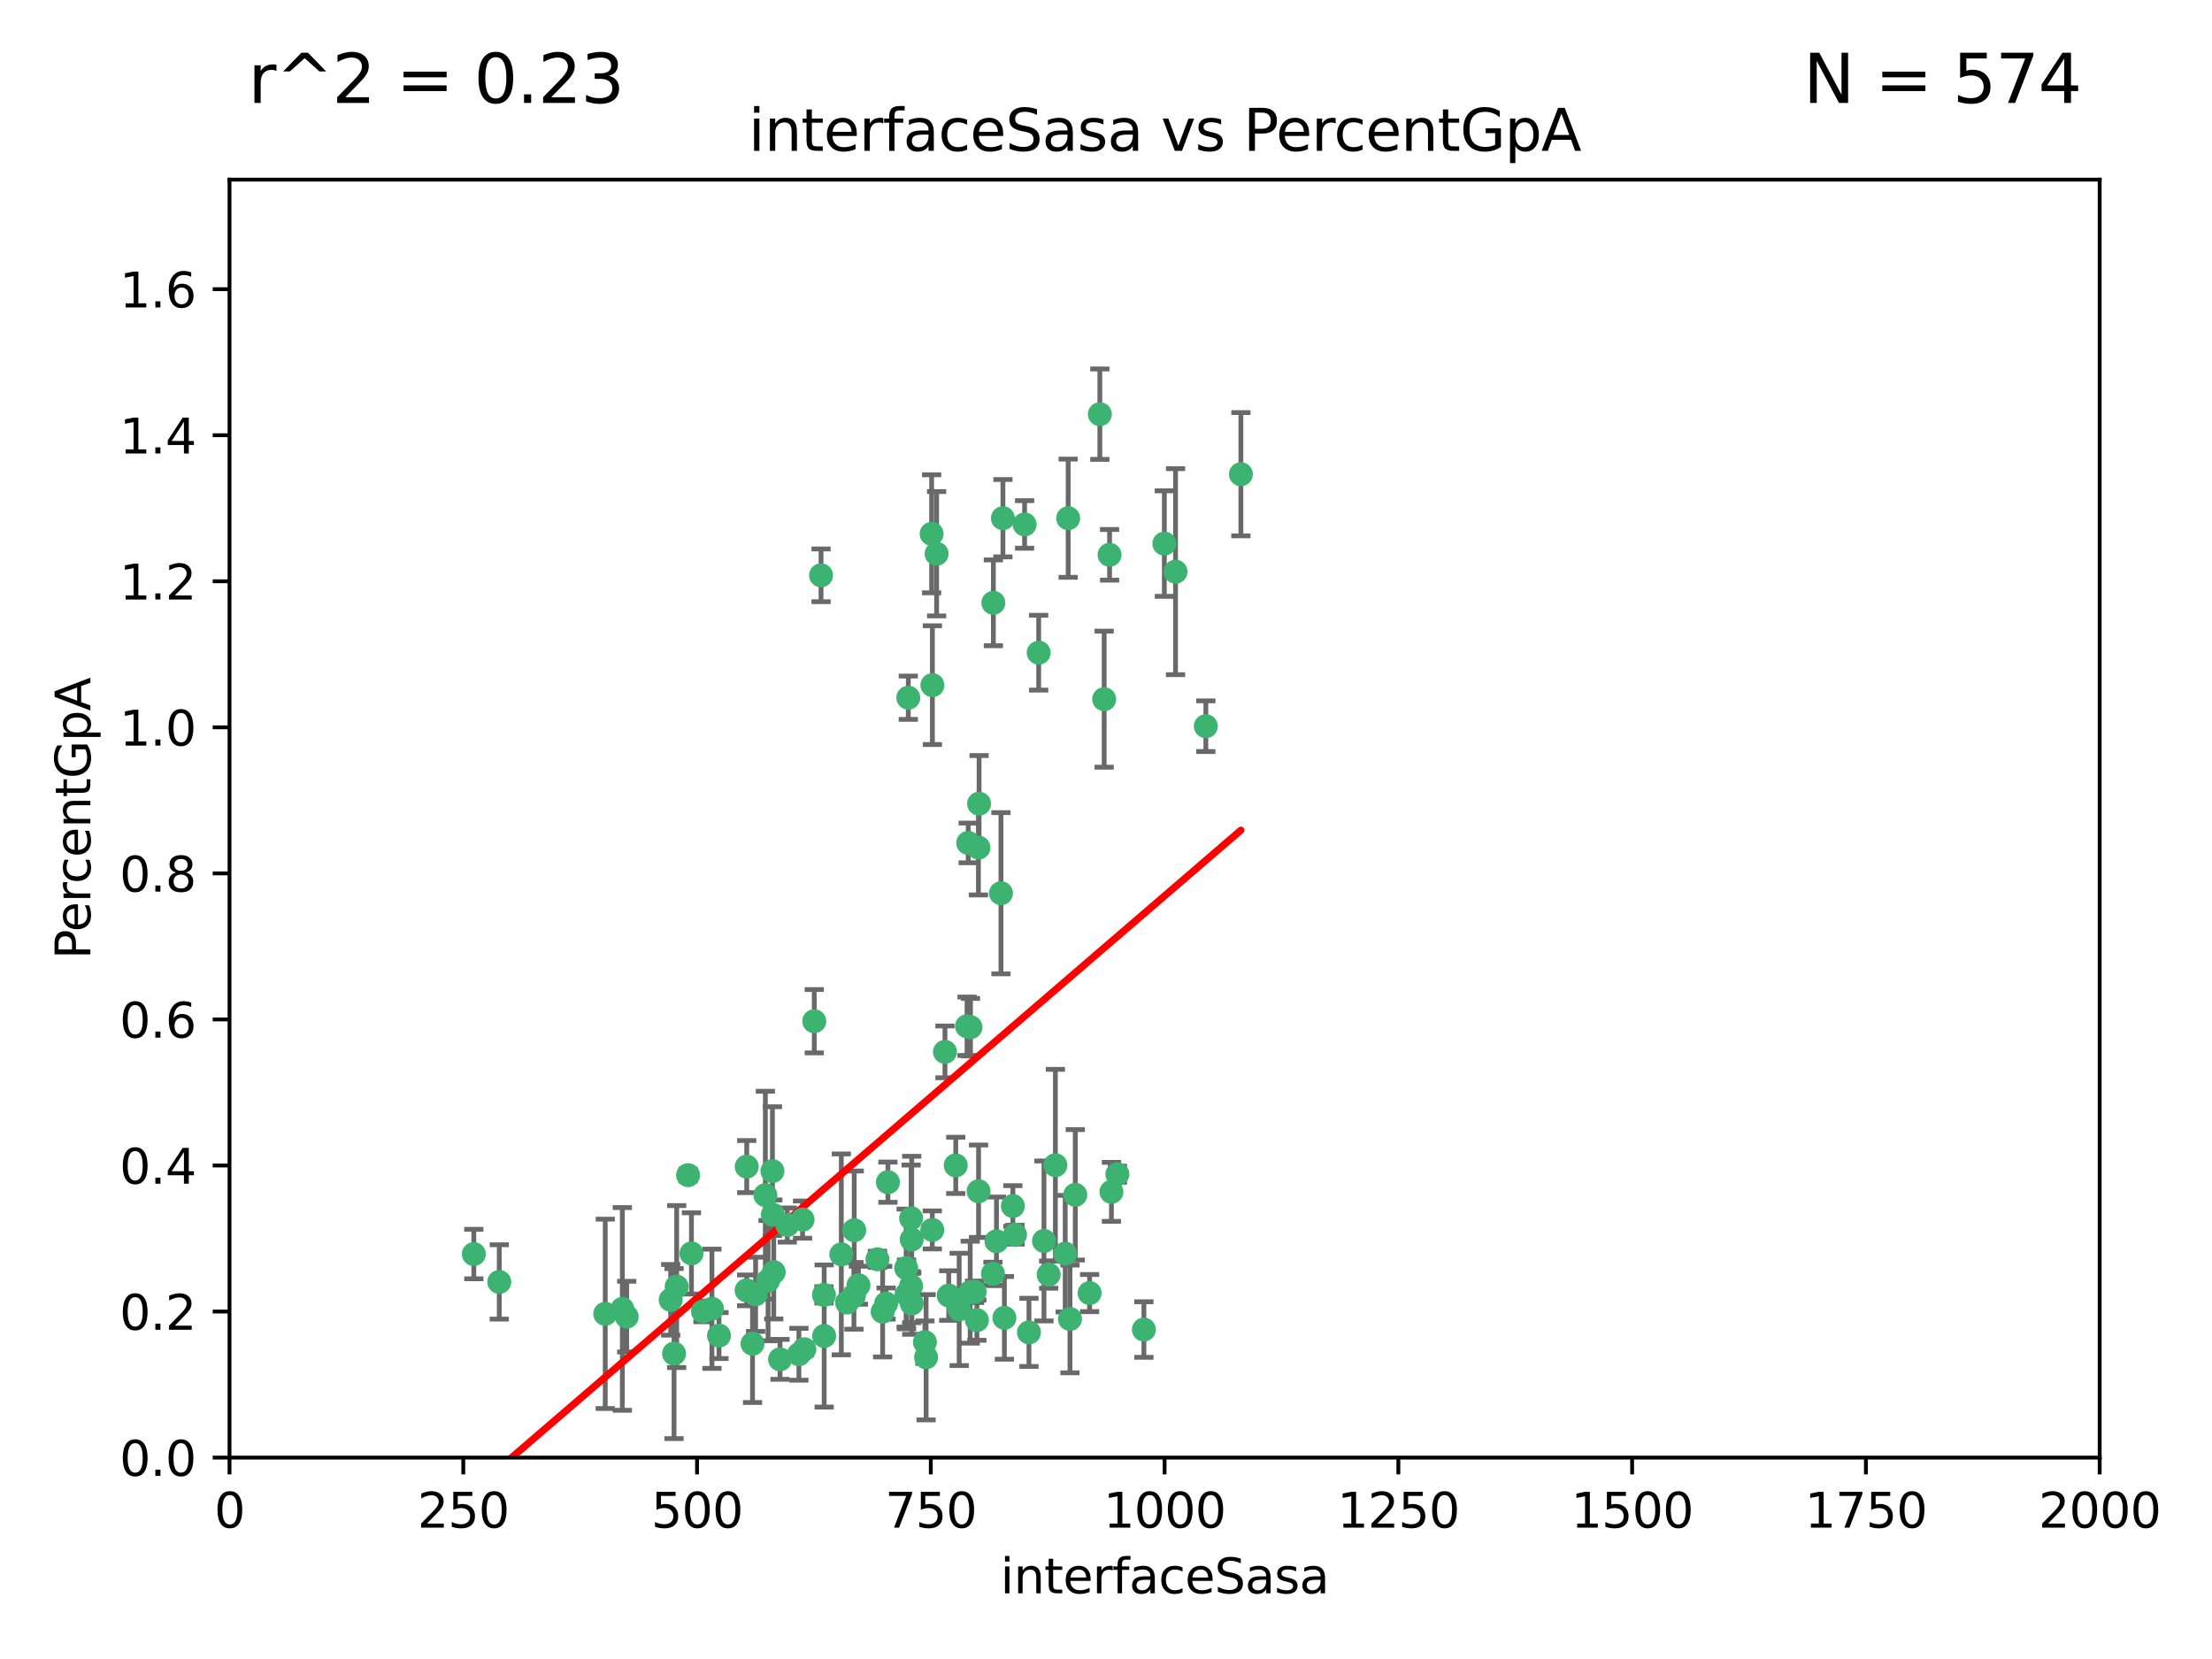 <?xml version="1.0" encoding="utf-8" standalone="no"?>
<!DOCTYPE svg PUBLIC "-//W3C//DTD SVG 1.1//EN"
  "http://www.w3.org/Graphics/SVG/1.1/DTD/svg11.dtd">
<svg xmlns:xlink="http://www.w3.org/1999/xlink" width="460.8pt" height="345.6pt" viewBox="0 0 460.8 345.6" xmlns="http://www.w3.org/2000/svg" version="1.1">
 <defs>
  <style type="text/css">*{stroke-linejoin: round; stroke-linecap: butt}</style>
 </defs>
 <g id="figure_1">
  <g id="patch_1">
   <path d="M 0 345.6 
L 460.8 345.6 
L 460.8 0 
L 0 0 
z
" style="fill: #ffffff"/>
  </g>
  <g id="axes_1">
   <g id="patch_2">
    <path d="M 47.81 303.64 
L 437.4 303.64 
L 437.4 37.422 
L 47.81 37.422 
z
" style="fill: #ffffff"/>
   </g>
   <g id="PathCollection_1">
    <defs>
     <path id="m882c8cbc93" d="M 0 1.118 
C 0.297 1.118 0.581 1 0.791 0.791 
C 1 0.581 1.118 0.297 1.118 0 
C 1.118 -0.297 1 -0.581 0.791 -0.791 
C 0.581 -1 0.297 -1.118 0 -1.118 
C -0.297 -1.118 -0.581 -1 -0.791 -0.791 
C -1 -0.581 -1.118 -0.297 -1.118 0 
C -1.118 0.297 -1 0.581 -0.791 0.791 
C -0.581 1 -0.297 1.118 0 1.118 
z
" style="stroke: #3cb371"/>
    </defs>
    <g clip-path="url(#p4b5e27e84f)">
     <use xlink:href="#m882c8cbc93" x="231.145" y="115.575" style="fill: #3cb371; stroke: #3cb371"/>
     <use xlink:href="#m882c8cbc93" x="242.554" y="113.24" style="fill: #3cb371; stroke: #3cb371"/>
     <use xlink:href="#m882c8cbc93" x="208.925" y="107.951" style="fill: #3cb371; stroke: #3cb371"/>
     <use xlink:href="#m882c8cbc93" x="258.5" y="98.789" style="fill: #3cb371; stroke: #3cb371"/>
     <use xlink:href="#m882c8cbc93" x="244.888" y="119.09" style="fill: #3cb371; stroke: #3cb371"/>
     <use xlink:href="#m882c8cbc93" x="251.201" y="151.28" style="fill: #3cb371; stroke: #3cb371"/>
     <use xlink:href="#m882c8cbc93" x="222.518" y="107.957" style="fill: #3cb371; stroke: #3cb371"/>
     <use xlink:href="#m882c8cbc93" x="203.96" y="167.422" style="fill: #3cb371; stroke: #3cb371"/>
     <use xlink:href="#m882c8cbc93" x="229.119" y="86.28" style="fill: #3cb371; stroke: #3cb371"/>
     <use xlink:href="#m882c8cbc93" x="195.114" y="115.354" style="fill: #3cb371; stroke: #3cb371"/>
     <use xlink:href="#m882c8cbc93" x="203.825" y="176.567" style="fill: #3cb371; stroke: #3cb371"/>
     <use xlink:href="#m882c8cbc93" x="213.44" y="109.247" style="fill: #3cb371; stroke: #3cb371"/>
     <use xlink:href="#m882c8cbc93" x="196.853" y="219.122" style="fill: #3cb371; stroke: #3cb371"/>
     <use xlink:href="#m882c8cbc93" x="231.531" y="248.282" style="fill: #3cb371; stroke: #3cb371"/>
     <use xlink:href="#m882c8cbc93" x="189.216" y="145.347" style="fill: #3cb371; stroke: #3cb371"/>
     <use xlink:href="#m882c8cbc93" x="202.173" y="213.983" style="fill: #3cb371; stroke: #3cb371"/>
     <use xlink:href="#m882c8cbc93" x="207.585" y="258.58" style="fill: #3cb371; stroke: #3cb371"/>
     <use xlink:href="#m882c8cbc93" x="208.518" y="186.077" style="fill: #3cb371; stroke: #3cb371"/>
     <use xlink:href="#m882c8cbc93" x="206.936" y="125.576" style="fill: #3cb371; stroke: #3cb371"/>
     <use xlink:href="#m882c8cbc93" x="194.076" y="111.2" style="fill: #3cb371; stroke: #3cb371"/>
     <use xlink:href="#m882c8cbc93" x="171.039" y="119.85" style="fill: #3cb371; stroke: #3cb371"/>
     <use xlink:href="#m882c8cbc93" x="194.235" y="142.727" style="fill: #3cb371; stroke: #3cb371"/>
     <use xlink:href="#m882c8cbc93" x="217.48" y="258.51" style="fill: #3cb371; stroke: #3cb371"/>
     <use xlink:href="#m882c8cbc93" x="230.017" y="145.65" style="fill: #3cb371; stroke: #3cb371"/>
     <use xlink:href="#m882c8cbc93" x="218.456" y="265.529" style="fill: #3cb371; stroke: #3cb371"/>
     <use xlink:href="#m882c8cbc93" x="224.002" y="248.906" style="fill: #3cb371; stroke: #3cb371"/>
     <use xlink:href="#m882c8cbc93" x="201.453" y="213.785" style="fill: #3cb371; stroke: #3cb371"/>
     <use xlink:href="#m882c8cbc93" x="222.896" y="274.761" style="fill: #3cb371; stroke: #3cb371"/>
     <use xlink:href="#m882c8cbc93" x="206.846" y="265.342" style="fill: #3cb371; stroke: #3cb371"/>
     <use xlink:href="#m882c8cbc93" x="211.448" y="257.207" style="fill: #3cb371; stroke: #3cb371"/>
     <use xlink:href="#m882c8cbc93" x="221.902" y="261.164" style="fill: #3cb371; stroke: #3cb371"/>
     <use xlink:href="#m882c8cbc93" x="203.506" y="275.006" style="fill: #3cb371; stroke: #3cb371"/>
     <use xlink:href="#m882c8cbc93" x="167.188" y="254.066" style="fill: #3cb371; stroke: #3cb371"/>
     <use xlink:href="#m882c8cbc93" x="238.294" y="276.97" style="fill: #3cb371; stroke: #3cb371"/>
     <use xlink:href="#m882c8cbc93" x="189.925" y="258.208" style="fill: #3cb371; stroke: #3cb371"/>
     <use xlink:href="#m882c8cbc93" x="210.998" y="251.237" style="fill: #3cb371; stroke: #3cb371"/>
     <use xlink:href="#m882c8cbc93" x="189.79" y="267.907" style="fill: #3cb371; stroke: #3cb371"/>
     <use xlink:href="#m882c8cbc93" x="216.376" y="135.965" style="fill: #3cb371; stroke: #3cb371"/>
     <use xlink:href="#m882c8cbc93" x="226.982" y="269.367" style="fill: #3cb371; stroke: #3cb371"/>
     <use xlink:href="#m882c8cbc93" x="169.625" y="212.736" style="fill: #3cb371; stroke: #3cb371"/>
     <use xlink:href="#m882c8cbc93" x="201.694" y="175.595" style="fill: #3cb371; stroke: #3cb371"/>
     <use xlink:href="#m882c8cbc93" x="192.921" y="282.741" style="fill: #3cb371; stroke: #3cb371"/>
     <use xlink:href="#m882c8cbc93" x="214.352" y="277.561" style="fill: #3cb371; stroke: #3cb371"/>
     <use xlink:href="#m882c8cbc93" x="203.03" y="269.107" style="fill: #3cb371; stroke: #3cb371"/>
     <use xlink:href="#m882c8cbc93" x="188.849" y="269.643" style="fill: #3cb371; stroke: #3cb371"/>
     <use xlink:href="#m882c8cbc93" x="192.677" y="279.596" style="fill: #3cb371; stroke: #3cb371"/>
     <use xlink:href="#m882c8cbc93" x="177.888" y="269.943" style="fill: #3cb371; stroke: #3cb371"/>
     <use xlink:href="#m882c8cbc93" x="184.591" y="271.552" style="fill: #3cb371; stroke: #3cb371"/>
     <use xlink:href="#m882c8cbc93" x="140.963" y="268.013" style="fill: #3cb371; stroke: #3cb371"/>
     <use xlink:href="#m882c8cbc93" x="183.872" y="273.24" style="fill: #3cb371; stroke: #3cb371"/>
     <use xlink:href="#m882c8cbc93" x="209.233" y="274.528" style="fill: #3cb371; stroke: #3cb371"/>
     <use xlink:href="#m882c8cbc93" x="203.854" y="248.154" style="fill: #3cb371; stroke: #3cb371"/>
     <use xlink:href="#m882c8cbc93" x="166.427" y="282.116" style="fill: #3cb371; stroke: #3cb371"/>
     <use xlink:href="#m882c8cbc93" x="140.419" y="281.976" style="fill: #3cb371; stroke: #3cb371"/>
     <use xlink:href="#m882c8cbc93" x="189.936" y="271.542" style="fill: #3cb371; stroke: #3cb371"/>
     <use xlink:href="#m882c8cbc93" x="171.645" y="269.745" style="fill: #3cb371; stroke: #3cb371"/>
     <use xlink:href="#m882c8cbc93" x="139.714" y="270.776" style="fill: #3cb371; stroke: #3cb371"/>
     <use xlink:href="#m882c8cbc93" x="197.639" y="269.885" style="fill: #3cb371; stroke: #3cb371"/>
     <use xlink:href="#m882c8cbc93" x="164.005" y="255.195" style="fill: #3cb371; stroke: #3cb371"/>
     <use xlink:href="#m882c8cbc93" x="189.804" y="253.793" style="fill: #3cb371; stroke: #3cb371"/>
     <use xlink:href="#m882c8cbc93" x="155.532" y="268.801" style="fill: #3cb371; stroke: #3cb371"/>
     <use xlink:href="#m882c8cbc93" x="188.771" y="264.164" style="fill: #3cb371; stroke: #3cb371"/>
     <use xlink:href="#m882c8cbc93" x="161.183" y="265.01" style="fill: #3cb371; stroke: #3cb371"/>
     <use xlink:href="#m882c8cbc93" x="219.857" y="242.733" style="fill: #3cb371; stroke: #3cb371"/>
     <use xlink:href="#m882c8cbc93" x="155.555" y="243.02" style="fill: #3cb371; stroke: #3cb371"/>
     <use xlink:href="#m882c8cbc93" x="175.262" y="261.305" style="fill: #3cb371; stroke: #3cb371"/>
     <use xlink:href="#m882c8cbc93" x="232.774" y="244.605" style="fill: #3cb371; stroke: #3cb371"/>
     <use xlink:href="#m882c8cbc93" x="182.787" y="262.335" style="fill: #3cb371; stroke: #3cb371"/>
     <use xlink:href="#m882c8cbc93" x="98.708" y="261.24" style="fill: #3cb371; stroke: #3cb371"/>
     <use xlink:href="#m882c8cbc93" x="177.949" y="256.281" style="fill: #3cb371; stroke: #3cb371"/>
     <use xlink:href="#m882c8cbc93" x="159.441" y="248.967" style="fill: #3cb371; stroke: #3cb371"/>
     <use xlink:href="#m882c8cbc93" x="162.498" y="283.177" style="fill: #3cb371; stroke: #3cb371"/>
     <use xlink:href="#m882c8cbc93" x="161.001" y="253.04" style="fill: #3cb371; stroke: #3cb371"/>
     <use xlink:href="#m882c8cbc93" x="167.562" y="281.068" style="fill: #3cb371; stroke: #3cb371"/>
     <use xlink:href="#m882c8cbc93" x="130.557" y="274.278" style="fill: #3cb371; stroke: #3cb371"/>
     <use xlink:href="#m882c8cbc93" x="199.818" y="272.776" style="fill: #3cb371; stroke: #3cb371"/>
     <use xlink:href="#m882c8cbc93" x="143.341" y="244.803" style="fill: #3cb371; stroke: #3cb371"/>
     <use xlink:href="#m882c8cbc93" x="149.779" y="278.222" style="fill: #3cb371; stroke: #3cb371"/>
     <use xlink:href="#m882c8cbc93" x="184.969" y="246.274" style="fill: #3cb371; stroke: #3cb371"/>
     <use xlink:href="#m882c8cbc93" x="156.763" y="279.926" style="fill: #3cb371; stroke: #3cb371"/>
     <use xlink:href="#m882c8cbc93" x="126.086" y="273.696" style="fill: #3cb371; stroke: #3cb371"/>
     <use xlink:href="#m882c8cbc93" x="194.214" y="256.214" style="fill: #3cb371; stroke: #3cb371"/>
     <use xlink:href="#m882c8cbc93" x="144.041" y="261.107" style="fill: #3cb371; stroke: #3cb371"/>
     <use xlink:href="#m882c8cbc93" x="176.457" y="271.346" style="fill: #3cb371; stroke: #3cb371"/>
     <use xlink:href="#m882c8cbc93" x="146.444" y="273.202" style="fill: #3cb371; stroke: #3cb371"/>
     <use xlink:href="#m882c8cbc93" x="148.311" y="272.639" style="fill: #3cb371; stroke: #3cb371"/>
     <use xlink:href="#m882c8cbc93" x="178.829" y="267.734" style="fill: #3cb371; stroke: #3cb371"/>
     <use xlink:href="#m882c8cbc93" x="171.69" y="278.313" style="fill: #3cb371; stroke: #3cb371"/>
     <use xlink:href="#m882c8cbc93" x="199.101" y="242.771" style="fill: #3cb371; stroke: #3cb371"/>
     <use xlink:href="#m882c8cbc93" x="160.002" y="266.779" style="fill: #3cb371; stroke: #3cb371"/>
     <use xlink:href="#m882c8cbc93" x="202.111" y="269.187" style="fill: #3cb371; stroke: #3cb371"/>
     <use xlink:href="#m882c8cbc93" x="160.912" y="243.964" style="fill: #3cb371; stroke: #3cb371"/>
     <use xlink:href="#m882c8cbc93" x="129.645" y="272.675" style="fill: #3cb371; stroke: #3cb371"/>
     <use xlink:href="#m882c8cbc93" x="157.406" y="269.628" style="fill: #3cb371; stroke: #3cb371"/>
     <use xlink:href="#m882c8cbc93" x="104.006" y="267.052" style="fill: #3cb371; stroke: #3cb371"/>
    </g>
   </g>
   <g id="matplotlib.axis_1">
    <g id="xtick_1">
     <g id="line2d_1">
      <defs>
       <path id="m31e19d4489" d="M 0 0 
L 0 3.5 
" style="stroke: #000000; stroke-width: 0.8"/>
      </defs>
      <g>
       <use xlink:href="#m31e19d4489" x="47.81" y="303.64" style="stroke: #000000; stroke-width: 0.8"/>
      </g>
     </g>
     <g id="text_1">
      <!-- 0 -->
      <g transform="translate(44.629 318.238)scale(0.1 -0.1)">
       <defs>
        <path id="DejaVuSans-30" d="M 2034 4250 
Q 1547 4250 1301 3770 
Q 1056 3291 1056 2328 
Q 1056 1369 1301 889 
Q 1547 409 2034 409 
Q 2525 409 2770 889 
Q 3016 1369 3016 2328 
Q 3016 3291 2770 3770 
Q 2525 4250 2034 4250 
z
M 2034 4750 
Q 2819 4750 3233 4129 
Q 3647 3509 3647 2328 
Q 3647 1150 3233 529 
Q 2819 -91 2034 -91 
Q 1250 -91 836 529 
Q 422 1150 422 2328 
Q 422 3509 836 4129 
Q 1250 4750 2034 4750 
z
" transform="scale(0.016)"/>
       </defs>
       <use xlink:href="#DejaVuSans-30"/>
      </g>
     </g>
    </g>
    <g id="xtick_2">
     <g id="line2d_2">
      <g>
       <use xlink:href="#m31e19d4489" x="96.509" y="303.64" style="stroke: #000000; stroke-width: 0.8"/>
      </g>
     </g>
     <g id="text_2">
      <!-- 250 -->
      <g transform="translate(86.965 318.238)scale(0.1 -0.1)">
       <defs>
        <path id="DejaVuSans-32" d="M 1228 531 
L 3431 531 
L 3431 0 
L 469 0 
L 469 531 
Q 828 903 1448 1529 
Q 2069 2156 2228 2338 
Q 2531 2678 2651 2914 
Q 2772 3150 2772 3378 
Q 2772 3750 2511 3984 
Q 2250 4219 1831 4219 
Q 1534 4219 1204 4116 
Q 875 4013 500 3803 
L 500 4441 
Q 881 4594 1212 4672 
Q 1544 4750 1819 4750 
Q 2544 4750 2975 4387 
Q 3406 4025 3406 3419 
Q 3406 3131 3298 2873 
Q 3191 2616 2906 2266 
Q 2828 2175 2409 1742 
Q 1991 1309 1228 531 
z
" transform="scale(0.016)"/>
        <path id="DejaVuSans-35" d="M 691 4666 
L 3169 4666 
L 3169 4134 
L 1269 4134 
L 1269 2991 
Q 1406 3038 1543 3061 
Q 1681 3084 1819 3084 
Q 2600 3084 3056 2656 
Q 3513 2228 3513 1497 
Q 3513 744 3044 326 
Q 2575 -91 1722 -91 
Q 1428 -91 1123 -41 
Q 819 9 494 109 
L 494 744 
Q 775 591 1075 516 
Q 1375 441 1709 441 
Q 2250 441 2565 725 
Q 2881 1009 2881 1497 
Q 2881 1984 2565 2268 
Q 2250 2553 1709 2553 
Q 1456 2553 1204 2497 
Q 953 2441 691 2322 
L 691 4666 
z
" transform="scale(0.016)"/>
       </defs>
       <use xlink:href="#DejaVuSans-32"/>
       <use xlink:href="#DejaVuSans-35" x="63.623"/>
       <use xlink:href="#DejaVuSans-30" x="127.246"/>
      </g>
     </g>
    </g>
    <g id="xtick_3">
     <g id="line2d_3">
      <g>
       <use xlink:href="#m31e19d4489" x="145.208" y="303.64" style="stroke: #000000; stroke-width: 0.8"/>
      </g>
     </g>
     <g id="text_3">
      <!-- 500 -->
      <g transform="translate(135.664 318.238)scale(0.1 -0.1)">
       <use xlink:href="#DejaVuSans-35"/>
       <use xlink:href="#DejaVuSans-30" x="63.623"/>
       <use xlink:href="#DejaVuSans-30" x="127.246"/>
      </g>
     </g>
    </g>
    <g id="xtick_4">
     <g id="line2d_4">
      <g>
       <use xlink:href="#m31e19d4489" x="193.906" y="303.64" style="stroke: #000000; stroke-width: 0.8"/>
      </g>
     </g>
     <g id="text_4">
      <!-- 750 -->
      <g transform="translate(184.363 318.238)scale(0.1 -0.1)">
       <defs>
        <path id="DejaVuSans-37" d="M 525 4666 
L 3525 4666 
L 3525 4397 
L 1831 0 
L 1172 0 
L 2766 4134 
L 525 4134 
L 525 4666 
z
" transform="scale(0.016)"/>
       </defs>
       <use xlink:href="#DejaVuSans-37"/>
       <use xlink:href="#DejaVuSans-35" x="63.623"/>
       <use xlink:href="#DejaVuSans-30" x="127.246"/>
      </g>
     </g>
    </g>
    <g id="xtick_5">
     <g id="line2d_5">
      <g>
       <use xlink:href="#m31e19d4489" x="242.605" y="303.64" style="stroke: #000000; stroke-width: 0.8"/>
      </g>
     </g>
     <g id="text_5">
      <!-- 1000 -->
      <g transform="translate(229.88 318.238)scale(0.1 -0.1)">
       <defs>
        <path id="DejaVuSans-31" d="M 794 531 
L 1825 531 
L 1825 4091 
L 703 3866 
L 703 4441 
L 1819 4666 
L 2450 4666 
L 2450 531 
L 3481 531 
L 3481 0 
L 794 0 
L 794 531 
z
" transform="scale(0.016)"/>
       </defs>
       <use xlink:href="#DejaVuSans-31"/>
       <use xlink:href="#DejaVuSans-30" x="63.623"/>
       <use xlink:href="#DejaVuSans-30" x="127.246"/>
       <use xlink:href="#DejaVuSans-30" x="190.869"/>
      </g>
     </g>
    </g>
    <g id="xtick_6">
     <g id="line2d_6">
      <g>
       <use xlink:href="#m31e19d4489" x="291.304" y="303.64" style="stroke: #000000; stroke-width: 0.8"/>
      </g>
     </g>
     <g id="text_6">
      <!-- 1250 -->
      <g transform="translate(278.579 318.238)scale(0.1 -0.1)">
       <use xlink:href="#DejaVuSans-31"/>
       <use xlink:href="#DejaVuSans-32" x="63.623"/>
       <use xlink:href="#DejaVuSans-35" x="127.246"/>
       <use xlink:href="#DejaVuSans-30" x="190.869"/>
      </g>
     </g>
    </g>
    <g id="xtick_7">
     <g id="line2d_7">
      <g>
       <use xlink:href="#m31e19d4489" x="340.002" y="303.64" style="stroke: #000000; stroke-width: 0.8"/>
      </g>
     </g>
     <g id="text_7">
      <!-- 1500 -->
      <g transform="translate(327.277 318.238)scale(0.1 -0.1)">
       <use xlink:href="#DejaVuSans-31"/>
       <use xlink:href="#DejaVuSans-35" x="63.623"/>
       <use xlink:href="#DejaVuSans-30" x="127.246"/>
       <use xlink:href="#DejaVuSans-30" x="190.869"/>
      </g>
     </g>
    </g>
    <g id="xtick_8">
     <g id="line2d_8">
      <g>
       <use xlink:href="#m31e19d4489" x="388.701" y="303.64" style="stroke: #000000; stroke-width: 0.8"/>
      </g>
     </g>
     <g id="text_8">
      <!-- 1750 -->
      <g transform="translate(375.976 318.238)scale(0.1 -0.1)">
       <use xlink:href="#DejaVuSans-31"/>
       <use xlink:href="#DejaVuSans-37" x="63.623"/>
       <use xlink:href="#DejaVuSans-35" x="127.246"/>
       <use xlink:href="#DejaVuSans-30" x="190.869"/>
      </g>
     </g>
    </g>
    <g id="xtick_9">
     <g id="line2d_9">
      <g>
       <use xlink:href="#m31e19d4489" x="437.4" y="303.64" style="stroke: #000000; stroke-width: 0.8"/>
      </g>
     </g>
     <g id="text_9">
      <!-- 2000 -->
      <g transform="translate(424.675 318.238)scale(0.1 -0.1)">
       <use xlink:href="#DejaVuSans-32"/>
       <use xlink:href="#DejaVuSans-30" x="63.623"/>
       <use xlink:href="#DejaVuSans-30" x="127.246"/>
       <use xlink:href="#DejaVuSans-30" x="190.869"/>
      </g>
     </g>
    </g>
    <g id="text_10">
     <!-- interfaceSasa -->
     <g transform="translate(208.398 331.917)scale(0.1 -0.1)">
      <defs>
       <path id="DejaVuSans-69" d="M 603 3500 
L 1178 3500 
L 1178 0 
L 603 0 
L 603 3500 
z
M 603 4863 
L 1178 4863 
L 1178 4134 
L 603 4134 
L 603 4863 
z
" transform="scale(0.016)"/>
       <path id="DejaVuSans-6e" d="M 3513 2113 
L 3513 0 
L 2938 0 
L 2938 2094 
Q 2938 2591 2744 2837 
Q 2550 3084 2163 3084 
Q 1697 3084 1428 2787 
Q 1159 2491 1159 1978 
L 1159 0 
L 581 0 
L 581 3500 
L 1159 3500 
L 1159 2956 
Q 1366 3272 1645 3428 
Q 1925 3584 2291 3584 
Q 2894 3584 3203 3211 
Q 3513 2838 3513 2113 
z
" transform="scale(0.016)"/>
       <path id="DejaVuSans-74" d="M 1172 4494 
L 1172 3500 
L 2356 3500 
L 2356 3053 
L 1172 3053 
L 1172 1153 
Q 1172 725 1289 603 
Q 1406 481 1766 481 
L 2356 481 
L 2356 0 
L 1766 0 
Q 1100 0 847 248 
Q 594 497 594 1153 
L 594 3053 
L 172 3053 
L 172 3500 
L 594 3500 
L 594 4494 
L 1172 4494 
z
" transform="scale(0.016)"/>
       <path id="DejaVuSans-65" d="M 3597 1894 
L 3597 1613 
L 953 1613 
Q 991 1019 1311 708 
Q 1631 397 2203 397 
Q 2534 397 2845 478 
Q 3156 559 3463 722 
L 3463 178 
Q 3153 47 2828 -22 
Q 2503 -91 2169 -91 
Q 1331 -91 842 396 
Q 353 884 353 1716 
Q 353 2575 817 3079 
Q 1281 3584 2069 3584 
Q 2775 3584 3186 3129 
Q 3597 2675 3597 1894 
z
M 3022 2063 
Q 3016 2534 2758 2815 
Q 2500 3097 2075 3097 
Q 1594 3097 1305 2825 
Q 1016 2553 972 2059 
L 3022 2063 
z
" transform="scale(0.016)"/>
       <path id="DejaVuSans-72" d="M 2631 2963 
Q 2534 3019 2420 3045 
Q 2306 3072 2169 3072 
Q 1681 3072 1420 2755 
Q 1159 2438 1159 1844 
L 1159 0 
L 581 0 
L 581 3500 
L 1159 3500 
L 1159 2956 
Q 1341 3275 1631 3429 
Q 1922 3584 2338 3584 
Q 2397 3584 2469 3576 
Q 2541 3569 2628 3553 
L 2631 2963 
z
" transform="scale(0.016)"/>
       <path id="DejaVuSans-66" d="M 2375 4863 
L 2375 4384 
L 1825 4384 
Q 1516 4384 1395 4259 
Q 1275 4134 1275 3809 
L 1275 3500 
L 2222 3500 
L 2222 3053 
L 1275 3053 
L 1275 0 
L 697 0 
L 697 3053 
L 147 3053 
L 147 3500 
L 697 3500 
L 697 3744 
Q 697 4328 969 4595 
Q 1241 4863 1831 4863 
L 2375 4863 
z
" transform="scale(0.016)"/>
       <path id="DejaVuSans-61" d="M 2194 1759 
Q 1497 1759 1228 1600 
Q 959 1441 959 1056 
Q 959 750 1161 570 
Q 1363 391 1709 391 
Q 2188 391 2477 730 
Q 2766 1069 2766 1631 
L 2766 1759 
L 2194 1759 
z
M 3341 1997 
L 3341 0 
L 2766 0 
L 2766 531 
Q 2569 213 2275 61 
Q 1981 -91 1556 -91 
Q 1019 -91 701 211 
Q 384 513 384 1019 
Q 384 1609 779 1909 
Q 1175 2209 1959 2209 
L 2766 2209 
L 2766 2266 
Q 2766 2663 2505 2880 
Q 2244 3097 1772 3097 
Q 1472 3097 1187 3025 
Q 903 2953 641 2809 
L 641 3341 
Q 956 3463 1253 3523 
Q 1550 3584 1831 3584 
Q 2591 3584 2966 3190 
Q 3341 2797 3341 1997 
z
" transform="scale(0.016)"/>
       <path id="DejaVuSans-63" d="M 3122 3366 
L 3122 2828 
Q 2878 2963 2633 3030 
Q 2388 3097 2138 3097 
Q 1578 3097 1268 2742 
Q 959 2388 959 1747 
Q 959 1106 1268 751 
Q 1578 397 2138 397 
Q 2388 397 2633 464 
Q 2878 531 3122 666 
L 3122 134 
Q 2881 22 2623 -34 
Q 2366 -91 2075 -91 
Q 1284 -91 818 406 
Q 353 903 353 1747 
Q 353 2603 823 3093 
Q 1294 3584 2113 3584 
Q 2378 3584 2631 3529 
Q 2884 3475 3122 3366 
z
" transform="scale(0.016)"/>
       <path id="DejaVuSans-53" d="M 3425 4513 
L 3425 3897 
Q 3066 4069 2747 4153 
Q 2428 4238 2131 4238 
Q 1616 4238 1336 4038 
Q 1056 3838 1056 3469 
Q 1056 3159 1242 3001 
Q 1428 2844 1947 2747 
L 2328 2669 
Q 3034 2534 3370 2195 
Q 3706 1856 3706 1288 
Q 3706 609 3251 259 
Q 2797 -91 1919 -91 
Q 1588 -91 1214 -16 
Q 841 59 441 206 
L 441 856 
Q 825 641 1194 531 
Q 1563 422 1919 422 
Q 2459 422 2753 634 
Q 3047 847 3047 1241 
Q 3047 1584 2836 1778 
Q 2625 1972 2144 2069 
L 1759 2144 
Q 1053 2284 737 2584 
Q 422 2884 422 3419 
Q 422 4038 858 4394 
Q 1294 4750 2059 4750 
Q 2388 4750 2728 4690 
Q 3069 4631 3425 4513 
z
" transform="scale(0.016)"/>
       <path id="DejaVuSans-73" d="M 2834 3397 
L 2834 2853 
Q 2591 2978 2328 3040 
Q 2066 3103 1784 3103 
Q 1356 3103 1142 2972 
Q 928 2841 928 2578 
Q 928 2378 1081 2264 
Q 1234 2150 1697 2047 
L 1894 2003 
Q 2506 1872 2764 1633 
Q 3022 1394 3022 966 
Q 3022 478 2636 193 
Q 2250 -91 1575 -91 
Q 1294 -91 989 -36 
Q 684 19 347 128 
L 347 722 
Q 666 556 975 473 
Q 1284 391 1588 391 
Q 1994 391 2212 530 
Q 2431 669 2431 922 
Q 2431 1156 2273 1281 
Q 2116 1406 1581 1522 
L 1381 1569 
Q 847 1681 609 1914 
Q 372 2147 372 2553 
Q 372 3047 722 3315 
Q 1072 3584 1716 3584 
Q 2034 3584 2315 3537 
Q 2597 3491 2834 3397 
z
" transform="scale(0.016)"/>
      </defs>
      <use xlink:href="#DejaVuSans-69"/>
      <use xlink:href="#DejaVuSans-6e" x="27.783"/>
      <use xlink:href="#DejaVuSans-74" x="91.162"/>
      <use xlink:href="#DejaVuSans-65" x="130.371"/>
      <use xlink:href="#DejaVuSans-72" x="191.895"/>
      <use xlink:href="#DejaVuSans-66" x="233.008"/>
      <use xlink:href="#DejaVuSans-61" x="268.213"/>
      <use xlink:href="#DejaVuSans-63" x="329.492"/>
      <use xlink:href="#DejaVuSans-65" x="384.473"/>
      <use xlink:href="#DejaVuSans-53" x="445.996"/>
      <use xlink:href="#DejaVuSans-61" x="509.473"/>
      <use xlink:href="#DejaVuSans-73" x="570.752"/>
      <use xlink:href="#DejaVuSans-61" x="622.852"/>
     </g>
    </g>
   </g>
   <g id="matplotlib.axis_2">
    <g id="ytick_1">
     <g id="line2d_10">
      <defs>
       <path id="m4312b3ebd0" d="M 0 0 
L -3.5 0 
" style="stroke: #000000; stroke-width: 0.8"/>
      </defs>
      <g>
       <use xlink:href="#m4312b3ebd0" x="47.81" y="303.64" style="stroke: #000000; stroke-width: 0.8"/>
      </g>
     </g>
     <g id="text_11">
      <!-- 0.0 -->
      <g transform="translate(24.907 307.439)scale(0.1 -0.1)">
       <defs>
        <path id="DejaVuSans-2e" d="M 684 794 
L 1344 794 
L 1344 0 
L 684 0 
L 684 794 
z
" transform="scale(0.016)"/>
       </defs>
       <use xlink:href="#DejaVuSans-30"/>
       <use xlink:href="#DejaVuSans-2e" x="63.623"/>
       <use xlink:href="#DejaVuSans-30" x="95.41"/>
      </g>
     </g>
    </g>
    <g id="ytick_2">
     <g id="line2d_11">
      <g>
       <use xlink:href="#m4312b3ebd0" x="47.81" y="273.215" style="stroke: #000000; stroke-width: 0.8"/>
      </g>
     </g>
     <g id="text_12">
      <!-- 0.2 -->
      <g transform="translate(24.907 277.014)scale(0.1 -0.1)">
       <use xlink:href="#DejaVuSans-30"/>
       <use xlink:href="#DejaVuSans-2e" x="63.623"/>
       <use xlink:href="#DejaVuSans-32" x="95.41"/>
      </g>
     </g>
    </g>
    <g id="ytick_3">
     <g id="line2d_12">
      <g>
       <use xlink:href="#m4312b3ebd0" x="47.81" y="242.79" style="stroke: #000000; stroke-width: 0.8"/>
      </g>
     </g>
     <g id="text_13">
      <!-- 0.4 -->
      <g transform="translate(24.907 246.589)scale(0.1 -0.1)">
       <defs>
        <path id="DejaVuSans-34" d="M 2419 4116 
L 825 1625 
L 2419 1625 
L 2419 4116 
z
M 2253 4666 
L 3047 4666 
L 3047 1625 
L 3713 1625 
L 3713 1100 
L 3047 1100 
L 3047 0 
L 2419 0 
L 2419 1100 
L 313 1100 
L 313 1709 
L 2253 4666 
z
" transform="scale(0.016)"/>
       </defs>
       <use xlink:href="#DejaVuSans-30"/>
       <use xlink:href="#DejaVuSans-2e" x="63.623"/>
       <use xlink:href="#DejaVuSans-34" x="95.41"/>
      </g>
     </g>
    </g>
    <g id="ytick_4">
     <g id="line2d_13">
      <g>
       <use xlink:href="#m4312b3ebd0" x="47.81" y="212.365" style="stroke: #000000; stroke-width: 0.8"/>
      </g>
     </g>
     <g id="text_14">
      <!-- 0.6 -->
      <g transform="translate(24.907 216.164)scale(0.1 -0.1)">
       <defs>
        <path id="DejaVuSans-36" d="M 2113 2584 
Q 1688 2584 1439 2293 
Q 1191 2003 1191 1497 
Q 1191 994 1439 701 
Q 1688 409 2113 409 
Q 2538 409 2786 701 
Q 3034 994 3034 1497 
Q 3034 2003 2786 2293 
Q 2538 2584 2113 2584 
z
M 3366 4563 
L 3366 3988 
Q 3128 4100 2886 4159 
Q 2644 4219 2406 4219 
Q 1781 4219 1451 3797 
Q 1122 3375 1075 2522 
Q 1259 2794 1537 2939 
Q 1816 3084 2150 3084 
Q 2853 3084 3261 2657 
Q 3669 2231 3669 1497 
Q 3669 778 3244 343 
Q 2819 -91 2113 -91 
Q 1303 -91 875 529 
Q 447 1150 447 2328 
Q 447 3434 972 4092 
Q 1497 4750 2381 4750 
Q 2619 4750 2861 4703 
Q 3103 4656 3366 4563 
z
" transform="scale(0.016)"/>
       </defs>
       <use xlink:href="#DejaVuSans-30"/>
       <use xlink:href="#DejaVuSans-2e" x="63.623"/>
       <use xlink:href="#DejaVuSans-36" x="95.41"/>
      </g>
     </g>
    </g>
    <g id="ytick_5">
     <g id="line2d_14">
      <g>
       <use xlink:href="#m4312b3ebd0" x="47.81" y="181.94" style="stroke: #000000; stroke-width: 0.8"/>
      </g>
     </g>
     <g id="text_15">
      <!-- 0.8 -->
      <g transform="translate(24.907 185.739)scale(0.1 -0.1)">
       <defs>
        <path id="DejaVuSans-38" d="M 2034 2216 
Q 1584 2216 1326 1975 
Q 1069 1734 1069 1313 
Q 1069 891 1326 650 
Q 1584 409 2034 409 
Q 2484 409 2743 651 
Q 3003 894 3003 1313 
Q 3003 1734 2745 1975 
Q 2488 2216 2034 2216 
z
M 1403 2484 
Q 997 2584 770 2862 
Q 544 3141 544 3541 
Q 544 4100 942 4425 
Q 1341 4750 2034 4750 
Q 2731 4750 3128 4425 
Q 3525 4100 3525 3541 
Q 3525 3141 3298 2862 
Q 3072 2584 2669 2484 
Q 3125 2378 3379 2068 
Q 3634 1759 3634 1313 
Q 3634 634 3220 271 
Q 2806 -91 2034 -91 
Q 1263 -91 848 271 
Q 434 634 434 1313 
Q 434 1759 690 2068 
Q 947 2378 1403 2484 
z
M 1172 3481 
Q 1172 3119 1398 2916 
Q 1625 2713 2034 2713 
Q 2441 2713 2670 2916 
Q 2900 3119 2900 3481 
Q 2900 3844 2670 4047 
Q 2441 4250 2034 4250 
Q 1625 4250 1398 4047 
Q 1172 3844 1172 3481 
z
" transform="scale(0.016)"/>
       </defs>
       <use xlink:href="#DejaVuSans-30"/>
       <use xlink:href="#DejaVuSans-2e" x="63.623"/>
       <use xlink:href="#DejaVuSans-38" x="95.41"/>
      </g>
     </g>
    </g>
    <g id="ytick_6">
     <g id="line2d_15">
      <g>
       <use xlink:href="#m4312b3ebd0" x="47.81" y="151.515" style="stroke: #000000; stroke-width: 0.8"/>
      </g>
     </g>
     <g id="text_16">
      <!-- 1.0 -->
      <g transform="translate(24.907 155.315)scale(0.1 -0.1)">
       <use xlink:href="#DejaVuSans-31"/>
       <use xlink:href="#DejaVuSans-2e" x="63.623"/>
       <use xlink:href="#DejaVuSans-30" x="95.41"/>
      </g>
     </g>
    </g>
    <g id="ytick_7">
     <g id="line2d_16">
      <g>
       <use xlink:href="#m4312b3ebd0" x="47.81" y="121.09" style="stroke: #000000; stroke-width: 0.8"/>
      </g>
     </g>
     <g id="text_17">
      <!-- 1.2 -->
      <g transform="translate(24.907 124.89)scale(0.1 -0.1)">
       <use xlink:href="#DejaVuSans-31"/>
       <use xlink:href="#DejaVuSans-2e" x="63.623"/>
       <use xlink:href="#DejaVuSans-32" x="95.41"/>
      </g>
     </g>
    </g>
    <g id="ytick_8">
     <g id="line2d_17">
      <g>
       <use xlink:href="#m4312b3ebd0" x="47.81" y="90.665" style="stroke: #000000; stroke-width: 0.8"/>
      </g>
     </g>
     <g id="text_18">
      <!-- 1.4 -->
      <g transform="translate(24.907 94.465)scale(0.1 -0.1)">
       <use xlink:href="#DejaVuSans-31"/>
       <use xlink:href="#DejaVuSans-2e" x="63.623"/>
       <use xlink:href="#DejaVuSans-34" x="95.41"/>
      </g>
     </g>
    </g>
    <g id="ytick_9">
     <g id="line2d_18">
      <g>
       <use xlink:href="#m4312b3ebd0" x="47.81" y="60.241" style="stroke: #000000; stroke-width: 0.8"/>
      </g>
     </g>
     <g id="text_19">
      <!-- 1.6 -->
      <g transform="translate(24.907 64.04)scale(0.1 -0.1)">
       <use xlink:href="#DejaVuSans-31"/>
       <use xlink:href="#DejaVuSans-2e" x="63.623"/>
       <use xlink:href="#DejaVuSans-36" x="95.41"/>
      </g>
     </g>
    </g>
    <g id="text_20">
     <!-- PercentGpA -->
     <g transform="translate(18.827 199.807)rotate(-90)scale(0.1 -0.1)">
      <defs>
       <path id="DejaVuSans-50" d="M 1259 4147 
L 1259 2394 
L 2053 2394 
Q 2494 2394 2734 2622 
Q 2975 2850 2975 3272 
Q 2975 3691 2734 3919 
Q 2494 4147 2053 4147 
L 1259 4147 
z
M 628 4666 
L 2053 4666 
Q 2838 4666 3239 4311 
Q 3641 3956 3641 3272 
Q 3641 2581 3239 2228 
Q 2838 1875 2053 1875 
L 1259 1875 
L 1259 0 
L 628 0 
L 628 4666 
z
" transform="scale(0.016)"/>
       <path id="DejaVuSans-47" d="M 3809 666 
L 3809 1919 
L 2778 1919 
L 2778 2438 
L 4434 2438 
L 4434 434 
Q 4069 175 3628 42 
Q 3188 -91 2688 -91 
Q 1594 -91 976 548 
Q 359 1188 359 2328 
Q 359 3472 976 4111 
Q 1594 4750 2688 4750 
Q 3144 4750 3555 4637 
Q 3966 4525 4313 4306 
L 4313 3634 
Q 3963 3931 3569 4081 
Q 3175 4231 2741 4231 
Q 1884 4231 1454 3753 
Q 1025 3275 1025 2328 
Q 1025 1384 1454 906 
Q 1884 428 2741 428 
Q 3075 428 3337 486 
Q 3600 544 3809 666 
z
" transform="scale(0.016)"/>
       <path id="DejaVuSans-70" d="M 1159 525 
L 1159 -1331 
L 581 -1331 
L 581 3500 
L 1159 3500 
L 1159 2969 
Q 1341 3281 1617 3432 
Q 1894 3584 2278 3584 
Q 2916 3584 3314 3078 
Q 3713 2572 3713 1747 
Q 3713 922 3314 415 
Q 2916 -91 2278 -91 
Q 1894 -91 1617 61 
Q 1341 213 1159 525 
z
M 3116 1747 
Q 3116 2381 2855 2742 
Q 2594 3103 2138 3103 
Q 1681 3103 1420 2742 
Q 1159 2381 1159 1747 
Q 1159 1113 1420 752 
Q 1681 391 2138 391 
Q 2594 391 2855 752 
Q 3116 1113 3116 1747 
z
" transform="scale(0.016)"/>
       <path id="DejaVuSans-41" d="M 2188 4044 
L 1331 1722 
L 3047 1722 
L 2188 4044 
z
M 1831 4666 
L 2547 4666 
L 4325 0 
L 3669 0 
L 3244 1197 
L 1141 1197 
L 716 0 
L 50 0 
L 1831 4666 
z
" transform="scale(0.016)"/>
      </defs>
      <use xlink:href="#DejaVuSans-50"/>
      <use xlink:href="#DejaVuSans-65" x="56.678"/>
      <use xlink:href="#DejaVuSans-72" x="118.201"/>
      <use xlink:href="#DejaVuSans-63" x="157.064"/>
      <use xlink:href="#DejaVuSans-65" x="212.045"/>
      <use xlink:href="#DejaVuSans-6e" x="273.568"/>
      <use xlink:href="#DejaVuSans-74" x="336.947"/>
      <use xlink:href="#DejaVuSans-47" x="376.156"/>
      <use xlink:href="#DejaVuSans-70" x="453.646"/>
      <use xlink:href="#DejaVuSans-41" x="517.123"/>
     </g>
    </g>
   </g>
   <g id="LineCollection_1">
    <path d="M 231.145 120.851 
L 231.145 110.299 
" clip-path="url(#p4b5e27e84f)" style="fill: none; stroke: #696969"/>
    <path d="M 242.554 124.231 
L 242.554 102.249 
" clip-path="url(#p4b5e27e84f)" style="fill: none; stroke: #696969"/>
    <path d="M 208.925 116.01 
L 208.925 99.892 
" clip-path="url(#p4b5e27e84f)" style="fill: none; stroke: #696969"/>
    <path d="M 258.5 111.63 
L 258.5 85.948 
" clip-path="url(#p4b5e27e84f)" style="fill: none; stroke: #696969"/>
    <path d="M 244.888 140.547 
L 244.888 97.632 
" clip-path="url(#p4b5e27e84f)" style="fill: none; stroke: #696969"/>
    <path d="M 251.201 156.561 
L 251.201 145.999 
" clip-path="url(#p4b5e27e84f)" style="fill: none; stroke: #696969"/>
    <path d="M 222.518 120.272 
L 222.518 95.642 
" clip-path="url(#p4b5e27e84f)" style="fill: none; stroke: #696969"/>
    <path d="M 203.96 177.447 
L 203.96 157.397 
" clip-path="url(#p4b5e27e84f)" style="fill: none; stroke: #696969"/>
    <path d="M 229.119 95.699 
L 229.119 76.861 
" clip-path="url(#p4b5e27e84f)" style="fill: none; stroke: #696969"/>
    <path d="M 195.114 128.306 
L 195.114 102.403 
" clip-path="url(#p4b5e27e84f)" style="fill: none; stroke: #696969"/>
    <path d="M 203.825 186.432 
L 203.825 166.702 
" clip-path="url(#p4b5e27e84f)" style="fill: none; stroke: #696969"/>
    <path d="M 213.44 114.203 
L 213.44 104.291 
" clip-path="url(#p4b5e27e84f)" style="fill: none; stroke: #696969"/>
    <path d="M 196.853 224.516 
L 196.853 213.729 
" clip-path="url(#p4b5e27e84f)" style="fill: none; stroke: #696969"/>
    <path d="M 231.531 254.426 
L 231.531 242.139 
" clip-path="url(#p4b5e27e84f)" style="fill: none; stroke: #696969"/>
    <path d="M 189.216 149.857 
L 189.216 140.838 
" clip-path="url(#p4b5e27e84f)" style="fill: none; stroke: #696969"/>
    <path d="M 202.173 219.972 
L 202.173 207.993 
" clip-path="url(#p4b5e27e84f)" style="fill: none; stroke: #696969"/>
    <path d="M 207.585 267.796 
L 207.585 249.365 
" clip-path="url(#p4b5e27e84f)" style="fill: none; stroke: #696969"/>
    <path d="M 208.518 202.866 
L 208.518 169.287 
" clip-path="url(#p4b5e27e84f)" style="fill: none; stroke: #696969"/>
    <path d="M 206.936 134.516 
L 206.936 116.637 
" clip-path="url(#p4b5e27e84f)" style="fill: none; stroke: #696969"/>
    <path d="M 194.076 123.495 
L 194.076 98.905 
" clip-path="url(#p4b5e27e84f)" style="fill: none; stroke: #696969"/>
    <path d="M 171.039 125.343 
L 171.039 114.358 
" clip-path="url(#p4b5e27e84f)" style="fill: none; stroke: #696969"/>
    <path d="M 194.235 155.1 
L 194.235 130.354 
" clip-path="url(#p4b5e27e84f)" style="fill: none; stroke: #696969"/>
    <path d="M 217.48 275.168 
L 217.48 241.852 
" clip-path="url(#p4b5e27e84f)" style="fill: none; stroke: #696969"/>
    <path d="M 230.017 159.818 
L 230.017 131.481 
" clip-path="url(#p4b5e27e84f)" style="fill: none; stroke: #696969"/>
    <path d="M 218.456 268.364 
L 218.456 262.695 
" clip-path="url(#p4b5e27e84f)" style="fill: none; stroke: #696969"/>
    <path d="M 224.002 262.487 
L 224.002 235.325 
" clip-path="url(#p4b5e27e84f)" style="fill: none; stroke: #696969"/>
    <path d="M 201.453 219.874 
L 201.453 207.696 
" clip-path="url(#p4b5e27e84f)" style="fill: none; stroke: #696969"/>
    <path d="M 222.896 285.982 
L 222.896 263.541 
" clip-path="url(#p4b5e27e84f)" style="fill: none; stroke: #696969"/>
    <path d="M 206.846 267.75 
L 206.846 262.934 
" clip-path="url(#p4b5e27e84f)" style="fill: none; stroke: #696969"/>
    <path d="M 211.448 259.176 
L 211.448 255.238 
" clip-path="url(#p4b5e27e84f)" style="fill: none; stroke: #696969"/>
    <path d="M 221.902 273.304 
L 221.902 249.024 
" clip-path="url(#p4b5e27e84f)" style="fill: none; stroke: #696969"/>
    <path d="M 203.506 279.201 
L 203.506 270.811 
" clip-path="url(#p4b5e27e84f)" style="fill: none; stroke: #696969"/>
    <path d="M 167.188 257.944 
L 167.188 250.189 
" clip-path="url(#p4b5e27e84f)" style="fill: none; stroke: #696969"/>
    <path d="M 238.294 282.753 
L 238.294 271.186 
" clip-path="url(#p4b5e27e84f)" style="fill: none; stroke: #696969"/>
    <path d="M 189.925 275.54 
L 189.925 240.875 
" clip-path="url(#p4b5e27e84f)" style="fill: none; stroke: #696969"/>
    <path d="M 210.998 255.476 
L 210.998 246.997 
" clip-path="url(#p4b5e27e84f)" style="fill: none; stroke: #696969"/>
    <path d="M 189.79 270.566 
L 189.79 265.248 
" clip-path="url(#p4b5e27e84f)" style="fill: none; stroke: #696969"/>
    <path d="M 216.376 143.756 
L 216.376 128.173 
" clip-path="url(#p4b5e27e84f)" style="fill: none; stroke: #696969"/>
    <path d="M 226.982 273.234 
L 226.982 265.499 
" clip-path="url(#p4b5e27e84f)" style="fill: none; stroke: #696969"/>
    <path d="M 169.625 219.334 
L 169.625 206.138 
" clip-path="url(#p4b5e27e84f)" style="fill: none; stroke: #696969"/>
    <path d="M 201.694 179.732 
L 201.694 171.458 
" clip-path="url(#p4b5e27e84f)" style="fill: none; stroke: #696969"/>
    <path d="M 192.921 295.787 
L 192.921 269.696 
" clip-path="url(#p4b5e27e84f)" style="fill: none; stroke: #696969"/>
    <path d="M 214.352 284.661 
L 214.352 270.46 
" clip-path="url(#p4b5e27e84f)" style="fill: none; stroke: #696969"/>
    <path d="M 203.03 271.352 
L 203.03 266.862 
" clip-path="url(#p4b5e27e84f)" style="fill: none; stroke: #696969"/>
    <path d="M 188.849 276.817 
L 188.849 262.468 
" clip-path="url(#p4b5e27e84f)" style="fill: none; stroke: #696969"/>
    <path d="M 192.677 284.013 
L 192.677 275.179 
" clip-path="url(#p4b5e27e84f)" style="fill: none; stroke: #696969"/>
    <path d="M 177.888 276.888 
L 177.888 262.999 
" clip-path="url(#p4b5e27e84f)" style="fill: none; stroke: #696969"/>
    <path d="M 184.591 274.789 
L 184.591 268.315 
" clip-path="url(#p4b5e27e84f)" style="fill: none; stroke: #696969"/>
    <path d="M 140.963 284.884 
L 140.963 251.142 
" clip-path="url(#p4b5e27e84f)" style="fill: none; stroke: #696969"/>
    <path d="M 183.872 282.68 
L 183.872 263.799 
" clip-path="url(#p4b5e27e84f)" style="fill: none; stroke: #696969"/>
    <path d="M 209.233 283.144 
L 209.233 265.913 
" clip-path="url(#p4b5e27e84f)" style="fill: none; stroke: #696969"/>
    <path d="M 203.854 257.779 
L 203.854 238.529 
" clip-path="url(#p4b5e27e84f)" style="fill: none; stroke: #696969"/>
    <path d="M 166.427 287.518 
L 166.427 276.714 
" clip-path="url(#p4b5e27e84f)" style="fill: none; stroke: #696969"/>
    <path d="M 140.419 299.685 
L 140.419 264.268 
" clip-path="url(#p4b5e27e84f)" style="fill: none; stroke: #696969"/>
    <path d="M 189.936 277.959 
L 189.936 265.125 
" clip-path="url(#p4b5e27e84f)" style="fill: none; stroke: #696969"/>
    <path d="M 171.645 271.442 
L 171.645 268.047 
" clip-path="url(#p4b5e27e84f)" style="fill: none; stroke: #696969"/>
    <path d="M 139.714 278.136 
L 139.714 263.415 
" clip-path="url(#p4b5e27e84f)" style="fill: none; stroke: #696969"/>
    <path d="M 197.639 275.044 
L 197.639 264.726 
" clip-path="url(#p4b5e27e84f)" style="fill: none; stroke: #696969"/>
    <path d="M 164.005 258.751 
L 164.005 251.64 
" clip-path="url(#p4b5e27e84f)" style="fill: none; stroke: #696969"/>
    <path d="M 189.804 264.886 
L 189.804 242.699 
" clip-path="url(#p4b5e27e84f)" style="fill: none; stroke: #696969"/>
    <path d="M 155.532 272.007 
L 155.532 265.595 
" clip-path="url(#p4b5e27e84f)" style="fill: none; stroke: #696969"/>
    <path d="M 188.771 276.456 
L 188.771 251.873 
" clip-path="url(#p4b5e27e84f)" style="fill: none; stroke: #696969"/>
    <path d="M 161.183 274.758 
L 161.183 255.262 
" clip-path="url(#p4b5e27e84f)" style="fill: none; stroke: #696969"/>
    <path d="M 219.857 262.707 
L 219.857 222.759 
" clip-path="url(#p4b5e27e84f)" style="fill: none; stroke: #696969"/>
    <path d="M 155.555 248.442 
L 155.555 237.598 
" clip-path="url(#p4b5e27e84f)" style="fill: none; stroke: #696969"/>
    <path d="M 175.262 282.229 
L 175.262 240.382 
" clip-path="url(#p4b5e27e84f)" style="fill: none; stroke: #696969"/>
    <path d="M 232.774 246.285 
L 232.774 242.926 
" clip-path="url(#p4b5e27e84f)" style="fill: none; stroke: #696969"/>
    <path d="M 182.787 264.024 
L 182.787 260.645 
" clip-path="url(#p4b5e27e84f)" style="fill: none; stroke: #696969"/>
    <path d="M 98.708 266.394 
L 98.708 256.086 
" clip-path="url(#p4b5e27e84f)" style="fill: none; stroke: #696969"/>
    <path d="M 177.949 268.619 
L 177.949 243.943 
" clip-path="url(#p4b5e27e84f)" style="fill: none; stroke: #696969"/>
    <path d="M 159.441 270.603 
L 159.441 227.331 
" clip-path="url(#p4b5e27e84f)" style="fill: none; stroke: #696969"/>
    <path d="M 162.498 287.337 
L 162.498 279.017 
" clip-path="url(#p4b5e27e84f)" style="fill: none; stroke: #696969"/>
    <path d="M 161.001 256.105 
L 161.001 249.975 
" clip-path="url(#p4b5e27e84f)" style="fill: none; stroke: #696969"/>
    <path d="M 167.562 282.278 
L 167.562 279.859 
" clip-path="url(#p4b5e27e84f)" style="fill: none; stroke: #696969"/>
    <path d="M 130.557 281.641 
L 130.557 266.916 
" clip-path="url(#p4b5e27e84f)" style="fill: none; stroke: #696969"/>
    <path d="M 199.818 284.476 
L 199.818 261.076 
" clip-path="url(#p4b5e27e84f)" style="fill: none; stroke: #696969"/>
    <path d="M 143.341 246.037 
L 143.341 243.568 
" clip-path="url(#p4b5e27e84f)" style="fill: none; stroke: #696969"/>
    <path d="M 149.779 283.011 
L 149.779 273.433 
" clip-path="url(#p4b5e27e84f)" style="fill: none; stroke: #696969"/>
    <path d="M 184.969 250.463 
L 184.969 242.084 
" clip-path="url(#p4b5e27e84f)" style="fill: none; stroke: #696969"/>
    <path d="M 156.763 292.164 
L 156.763 267.689 
" clip-path="url(#p4b5e27e84f)" style="fill: none; stroke: #696969"/>
    <path d="M 126.086 293.419 
L 126.086 253.972 
" clip-path="url(#p4b5e27e84f)" style="fill: none; stroke: #696969"/>
    <path d="M 194.214 260.174 
L 194.214 252.254 
" clip-path="url(#p4b5e27e84f)" style="fill: none; stroke: #696969"/>
    <path d="M 144.041 269.562 
L 144.041 252.651 
" clip-path="url(#p4b5e27e84f)" style="fill: none; stroke: #696969"/>
    <path d="M 176.457 272.282 
L 176.457 270.41 
" clip-path="url(#p4b5e27e84f)" style="fill: none; stroke: #696969"/>
    <path d="M 146.444 275.359 
L 146.444 271.045 
" clip-path="url(#p4b5e27e84f)" style="fill: none; stroke: #696969"/>
    <path d="M 148.311 285.055 
L 148.311 260.224 
" clip-path="url(#p4b5e27e84f)" style="fill: none; stroke: #696969"/>
    <path d="M 178.829 271.694 
L 178.829 263.775 
" clip-path="url(#p4b5e27e84f)" style="fill: none; stroke: #696969"/>
    <path d="M 171.69 293.119 
L 171.69 263.507 
" clip-path="url(#p4b5e27e84f)" style="fill: none; stroke: #696969"/>
    <path d="M 199.101 248.632 
L 199.101 236.91 
" clip-path="url(#p4b5e27e84f)" style="fill: none; stroke: #696969"/>
    <path d="M 160.002 279.307 
L 160.002 254.25 
" clip-path="url(#p4b5e27e84f)" style="fill: none; stroke: #696969"/>
    <path d="M 202.111 279.805 
L 202.111 258.57 
" clip-path="url(#p4b5e27e84f)" style="fill: none; stroke: #696969"/>
    <path d="M 160.912 257.378 
L 160.912 230.55 
" clip-path="url(#p4b5e27e84f)" style="fill: none; stroke: #696969"/>
    <path d="M 129.645 293.788 
L 129.645 251.561 
" clip-path="url(#p4b5e27e84f)" style="fill: none; stroke: #696969"/>
    <path d="M 157.406 277.355 
L 157.406 261.9 
" clip-path="url(#p4b5e27e84f)" style="fill: none; stroke: #696969"/>
    <path d="M 104.006 274.793 
L 104.006 259.31 
" clip-path="url(#p4b5e27e84f)" style="fill: none; stroke: #696969"/>
   </g>
   <g id="line2d_19">
    <defs>
     <path id="m39d86f3599" d="M 2 0 
L -2 -0 
" style="stroke: #696969"/>
    </defs>
    <g clip-path="url(#p4b5e27e84f)">
     <use xlink:href="#m39d86f3599" x="231.145" y="120.851" style="fill: #696969; stroke: #696969"/>
     <use xlink:href="#m39d86f3599" x="242.554" y="124.231" style="fill: #696969; stroke: #696969"/>
     <use xlink:href="#m39d86f3599" x="208.925" y="116.01" style="fill: #696969; stroke: #696969"/>
     <use xlink:href="#m39d86f3599" x="258.5" y="111.63" style="fill: #696969; stroke: #696969"/>
     <use xlink:href="#m39d86f3599" x="244.888" y="140.547" style="fill: #696969; stroke: #696969"/>
     <use xlink:href="#m39d86f3599" x="251.201" y="156.561" style="fill: #696969; stroke: #696969"/>
     <use xlink:href="#m39d86f3599" x="222.518" y="120.272" style="fill: #696969; stroke: #696969"/>
     <use xlink:href="#m39d86f3599" x="203.96" y="177.447" style="fill: #696969; stroke: #696969"/>
     <use xlink:href="#m39d86f3599" x="229.119" y="95.699" style="fill: #696969; stroke: #696969"/>
     <use xlink:href="#m39d86f3599" x="195.114" y="128.306" style="fill: #696969; stroke: #696969"/>
     <use xlink:href="#m39d86f3599" x="203.825" y="186.432" style="fill: #696969; stroke: #696969"/>
     <use xlink:href="#m39d86f3599" x="213.44" y="114.203" style="fill: #696969; stroke: #696969"/>
     <use xlink:href="#m39d86f3599" x="196.853" y="224.516" style="fill: #696969; stroke: #696969"/>
     <use xlink:href="#m39d86f3599" x="231.531" y="254.426" style="fill: #696969; stroke: #696969"/>
     <use xlink:href="#m39d86f3599" x="189.216" y="149.857" style="fill: #696969; stroke: #696969"/>
     <use xlink:href="#m39d86f3599" x="202.173" y="219.972" style="fill: #696969; stroke: #696969"/>
     <use xlink:href="#m39d86f3599" x="207.585" y="267.796" style="fill: #696969; stroke: #696969"/>
     <use xlink:href="#m39d86f3599" x="208.518" y="202.866" style="fill: #696969; stroke: #696969"/>
     <use xlink:href="#m39d86f3599" x="206.936" y="134.516" style="fill: #696969; stroke: #696969"/>
     <use xlink:href="#m39d86f3599" x="194.076" y="123.495" style="fill: #696969; stroke: #696969"/>
     <use xlink:href="#m39d86f3599" x="171.039" y="125.343" style="fill: #696969; stroke: #696969"/>
     <use xlink:href="#m39d86f3599" x="194.235" y="155.1" style="fill: #696969; stroke: #696969"/>
     <use xlink:href="#m39d86f3599" x="217.48" y="275.168" style="fill: #696969; stroke: #696969"/>
     <use xlink:href="#m39d86f3599" x="230.017" y="159.818" style="fill: #696969; stroke: #696969"/>
     <use xlink:href="#m39d86f3599" x="218.456" y="268.364" style="fill: #696969; stroke: #696969"/>
     <use xlink:href="#m39d86f3599" x="224.002" y="262.487" style="fill: #696969; stroke: #696969"/>
     <use xlink:href="#m39d86f3599" x="201.453" y="219.874" style="fill: #696969; stroke: #696969"/>
     <use xlink:href="#m39d86f3599" x="222.896" y="285.982" style="fill: #696969; stroke: #696969"/>
     <use xlink:href="#m39d86f3599" x="206.846" y="267.75" style="fill: #696969; stroke: #696969"/>
     <use xlink:href="#m39d86f3599" x="211.448" y="259.176" style="fill: #696969; stroke: #696969"/>
     <use xlink:href="#m39d86f3599" x="221.902" y="273.304" style="fill: #696969; stroke: #696969"/>
     <use xlink:href="#m39d86f3599" x="203.506" y="279.201" style="fill: #696969; stroke: #696969"/>
     <use xlink:href="#m39d86f3599" x="167.188" y="257.944" style="fill: #696969; stroke: #696969"/>
     <use xlink:href="#m39d86f3599" x="238.294" y="282.753" style="fill: #696969; stroke: #696969"/>
     <use xlink:href="#m39d86f3599" x="189.925" y="275.54" style="fill: #696969; stroke: #696969"/>
     <use xlink:href="#m39d86f3599" x="210.998" y="255.476" style="fill: #696969; stroke: #696969"/>
     <use xlink:href="#m39d86f3599" x="189.79" y="270.566" style="fill: #696969; stroke: #696969"/>
     <use xlink:href="#m39d86f3599" x="216.376" y="143.756" style="fill: #696969; stroke: #696969"/>
     <use xlink:href="#m39d86f3599" x="226.982" y="273.234" style="fill: #696969; stroke: #696969"/>
     <use xlink:href="#m39d86f3599" x="169.625" y="219.334" style="fill: #696969; stroke: #696969"/>
     <use xlink:href="#m39d86f3599" x="201.694" y="179.732" style="fill: #696969; stroke: #696969"/>
     <use xlink:href="#m39d86f3599" x="192.921" y="295.787" style="fill: #696969; stroke: #696969"/>
     <use xlink:href="#m39d86f3599" x="214.352" y="284.661" style="fill: #696969; stroke: #696969"/>
     <use xlink:href="#m39d86f3599" x="203.03" y="271.352" style="fill: #696969; stroke: #696969"/>
     <use xlink:href="#m39d86f3599" x="188.849" y="276.817" style="fill: #696969; stroke: #696969"/>
     <use xlink:href="#m39d86f3599" x="192.677" y="284.013" style="fill: #696969; stroke: #696969"/>
     <use xlink:href="#m39d86f3599" x="177.888" y="276.888" style="fill: #696969; stroke: #696969"/>
     <use xlink:href="#m39d86f3599" x="184.591" y="274.789" style="fill: #696969; stroke: #696969"/>
     <use xlink:href="#m39d86f3599" x="140.963" y="284.884" style="fill: #696969; stroke: #696969"/>
     <use xlink:href="#m39d86f3599" x="183.872" y="282.68" style="fill: #696969; stroke: #696969"/>
     <use xlink:href="#m39d86f3599" x="209.233" y="283.144" style="fill: #696969; stroke: #696969"/>
     <use xlink:href="#m39d86f3599" x="203.854" y="257.779" style="fill: #696969; stroke: #696969"/>
     <use xlink:href="#m39d86f3599" x="166.427" y="287.518" style="fill: #696969; stroke: #696969"/>
     <use xlink:href="#m39d86f3599" x="140.419" y="299.685" style="fill: #696969; stroke: #696969"/>
     <use xlink:href="#m39d86f3599" x="189.936" y="277.959" style="fill: #696969; stroke: #696969"/>
     <use xlink:href="#m39d86f3599" x="171.645" y="271.442" style="fill: #696969; stroke: #696969"/>
     <use xlink:href="#m39d86f3599" x="139.714" y="278.136" style="fill: #696969; stroke: #696969"/>
     <use xlink:href="#m39d86f3599" x="197.639" y="275.044" style="fill: #696969; stroke: #696969"/>
     <use xlink:href="#m39d86f3599" x="164.005" y="258.751" style="fill: #696969; stroke: #696969"/>
     <use xlink:href="#m39d86f3599" x="189.804" y="264.886" style="fill: #696969; stroke: #696969"/>
     <use xlink:href="#m39d86f3599" x="155.532" y="272.007" style="fill: #696969; stroke: #696969"/>
     <use xlink:href="#m39d86f3599" x="188.771" y="276.456" style="fill: #696969; stroke: #696969"/>
     <use xlink:href="#m39d86f3599" x="161.183" y="274.758" style="fill: #696969; stroke: #696969"/>
     <use xlink:href="#m39d86f3599" x="219.857" y="262.707" style="fill: #696969; stroke: #696969"/>
     <use xlink:href="#m39d86f3599" x="155.555" y="248.442" style="fill: #696969; stroke: #696969"/>
     <use xlink:href="#m39d86f3599" x="175.262" y="282.229" style="fill: #696969; stroke: #696969"/>
     <use xlink:href="#m39d86f3599" x="232.774" y="246.285" style="fill: #696969; stroke: #696969"/>
     <use xlink:href="#m39d86f3599" x="182.787" y="264.024" style="fill: #696969; stroke: #696969"/>
     <use xlink:href="#m39d86f3599" x="98.708" y="266.394" style="fill: #696969; stroke: #696969"/>
     <use xlink:href="#m39d86f3599" x="177.949" y="268.619" style="fill: #696969; stroke: #696969"/>
     <use xlink:href="#m39d86f3599" x="159.441" y="270.603" style="fill: #696969; stroke: #696969"/>
     <use xlink:href="#m39d86f3599" x="162.498" y="287.337" style="fill: #696969; stroke: #696969"/>
     <use xlink:href="#m39d86f3599" x="161.001" y="256.105" style="fill: #696969; stroke: #696969"/>
     <use xlink:href="#m39d86f3599" x="167.562" y="282.278" style="fill: #696969; stroke: #696969"/>
     <use xlink:href="#m39d86f3599" x="130.557" y="281.641" style="fill: #696969; stroke: #696969"/>
     <use xlink:href="#m39d86f3599" x="199.818" y="284.476" style="fill: #696969; stroke: #696969"/>
     <use xlink:href="#m39d86f3599" x="143.341" y="246.037" style="fill: #696969; stroke: #696969"/>
     <use xlink:href="#m39d86f3599" x="149.779" y="283.011" style="fill: #696969; stroke: #696969"/>
     <use xlink:href="#m39d86f3599" x="184.969" y="250.463" style="fill: #696969; stroke: #696969"/>
     <use xlink:href="#m39d86f3599" x="156.763" y="292.164" style="fill: #696969; stroke: #696969"/>
     <use xlink:href="#m39d86f3599" x="126.086" y="293.419" style="fill: #696969; stroke: #696969"/>
     <use xlink:href="#m39d86f3599" x="194.214" y="260.174" style="fill: #696969; stroke: #696969"/>
     <use xlink:href="#m39d86f3599" x="144.041" y="269.562" style="fill: #696969; stroke: #696969"/>
     <use xlink:href="#m39d86f3599" x="176.457" y="272.282" style="fill: #696969; stroke: #696969"/>
     <use xlink:href="#m39d86f3599" x="146.444" y="275.359" style="fill: #696969; stroke: #696969"/>
     <use xlink:href="#m39d86f3599" x="148.311" y="285.055" style="fill: #696969; stroke: #696969"/>
     <use xlink:href="#m39d86f3599" x="178.829" y="271.694" style="fill: #696969; stroke: #696969"/>
     <use xlink:href="#m39d86f3599" x="171.69" y="293.119" style="fill: #696969; stroke: #696969"/>
     <use xlink:href="#m39d86f3599" x="199.101" y="248.632" style="fill: #696969; stroke: #696969"/>
     <use xlink:href="#m39d86f3599" x="160.002" y="279.307" style="fill: #696969; stroke: #696969"/>
     <use xlink:href="#m39d86f3599" x="202.111" y="279.805" style="fill: #696969; stroke: #696969"/>
     <use xlink:href="#m39d86f3599" x="160.912" y="257.378" style="fill: #696969; stroke: #696969"/>
     <use xlink:href="#m39d86f3599" x="129.645" y="293.788" style="fill: #696969; stroke: #696969"/>
     <use xlink:href="#m39d86f3599" x="157.406" y="277.355" style="fill: #696969; stroke: #696969"/>
     <use xlink:href="#m39d86f3599" x="104.006" y="274.793" style="fill: #696969; stroke: #696969"/>
    </g>
   </g>
   <g id="line2d_20">
    <g clip-path="url(#p4b5e27e84f)">
     <use xlink:href="#m39d86f3599" x="231.145" y="110.299" style="fill: #696969; stroke: #696969"/>
     <use xlink:href="#m39d86f3599" x="242.554" y="102.249" style="fill: #696969; stroke: #696969"/>
     <use xlink:href="#m39d86f3599" x="208.925" y="99.892" style="fill: #696969; stroke: #696969"/>
     <use xlink:href="#m39d86f3599" x="258.5" y="85.948" style="fill: #696969; stroke: #696969"/>
     <use xlink:href="#m39d86f3599" x="244.888" y="97.632" style="fill: #696969; stroke: #696969"/>
     <use xlink:href="#m39d86f3599" x="251.201" y="145.999" style="fill: #696969; stroke: #696969"/>
     <use xlink:href="#m39d86f3599" x="222.518" y="95.642" style="fill: #696969; stroke: #696969"/>
     <use xlink:href="#m39d86f3599" x="203.96" y="157.397" style="fill: #696969; stroke: #696969"/>
     <use xlink:href="#m39d86f3599" x="229.119" y="76.861" style="fill: #696969; stroke: #696969"/>
     <use xlink:href="#m39d86f3599" x="195.114" y="102.403" style="fill: #696969; stroke: #696969"/>
     <use xlink:href="#m39d86f3599" x="203.825" y="166.702" style="fill: #696969; stroke: #696969"/>
     <use xlink:href="#m39d86f3599" x="213.44" y="104.291" style="fill: #696969; stroke: #696969"/>
     <use xlink:href="#m39d86f3599" x="196.853" y="213.729" style="fill: #696969; stroke: #696969"/>
     <use xlink:href="#m39d86f3599" x="231.531" y="242.139" style="fill: #696969; stroke: #696969"/>
     <use xlink:href="#m39d86f3599" x="189.216" y="140.838" style="fill: #696969; stroke: #696969"/>
     <use xlink:href="#m39d86f3599" x="202.173" y="207.993" style="fill: #696969; stroke: #696969"/>
     <use xlink:href="#m39d86f3599" x="207.585" y="249.365" style="fill: #696969; stroke: #696969"/>
     <use xlink:href="#m39d86f3599" x="208.518" y="169.287" style="fill: #696969; stroke: #696969"/>
     <use xlink:href="#m39d86f3599" x="206.936" y="116.637" style="fill: #696969; stroke: #696969"/>
     <use xlink:href="#m39d86f3599" x="194.076" y="98.905" style="fill: #696969; stroke: #696969"/>
     <use xlink:href="#m39d86f3599" x="171.039" y="114.358" style="fill: #696969; stroke: #696969"/>
     <use xlink:href="#m39d86f3599" x="194.235" y="130.354" style="fill: #696969; stroke: #696969"/>
     <use xlink:href="#m39d86f3599" x="217.48" y="241.852" style="fill: #696969; stroke: #696969"/>
     <use xlink:href="#m39d86f3599" x="230.017" y="131.481" style="fill: #696969; stroke: #696969"/>
     <use xlink:href="#m39d86f3599" x="218.456" y="262.695" style="fill: #696969; stroke: #696969"/>
     <use xlink:href="#m39d86f3599" x="224.002" y="235.325" style="fill: #696969; stroke: #696969"/>
     <use xlink:href="#m39d86f3599" x="201.453" y="207.696" style="fill: #696969; stroke: #696969"/>
     <use xlink:href="#m39d86f3599" x="222.896" y="263.541" style="fill: #696969; stroke: #696969"/>
     <use xlink:href="#m39d86f3599" x="206.846" y="262.934" style="fill: #696969; stroke: #696969"/>
     <use xlink:href="#m39d86f3599" x="211.448" y="255.238" style="fill: #696969; stroke: #696969"/>
     <use xlink:href="#m39d86f3599" x="221.902" y="249.024" style="fill: #696969; stroke: #696969"/>
     <use xlink:href="#m39d86f3599" x="203.506" y="270.811" style="fill: #696969; stroke: #696969"/>
     <use xlink:href="#m39d86f3599" x="167.188" y="250.189" style="fill: #696969; stroke: #696969"/>
     <use xlink:href="#m39d86f3599" x="238.294" y="271.186" style="fill: #696969; stroke: #696969"/>
     <use xlink:href="#m39d86f3599" x="189.925" y="240.875" style="fill: #696969; stroke: #696969"/>
     <use xlink:href="#m39d86f3599" x="210.998" y="246.997" style="fill: #696969; stroke: #696969"/>
     <use xlink:href="#m39d86f3599" x="189.79" y="265.248" style="fill: #696969; stroke: #696969"/>
     <use xlink:href="#m39d86f3599" x="216.376" y="128.173" style="fill: #696969; stroke: #696969"/>
     <use xlink:href="#m39d86f3599" x="226.982" y="265.499" style="fill: #696969; stroke: #696969"/>
     <use xlink:href="#m39d86f3599" x="169.625" y="206.138" style="fill: #696969; stroke: #696969"/>
     <use xlink:href="#m39d86f3599" x="201.694" y="171.458" style="fill: #696969; stroke: #696969"/>
     <use xlink:href="#m39d86f3599" x="192.921" y="269.696" style="fill: #696969; stroke: #696969"/>
     <use xlink:href="#m39d86f3599" x="214.352" y="270.46" style="fill: #696969; stroke: #696969"/>
     <use xlink:href="#m39d86f3599" x="203.03" y="266.862" style="fill: #696969; stroke: #696969"/>
     <use xlink:href="#m39d86f3599" x="188.849" y="262.468" style="fill: #696969; stroke: #696969"/>
     <use xlink:href="#m39d86f3599" x="192.677" y="275.179" style="fill: #696969; stroke: #696969"/>
     <use xlink:href="#m39d86f3599" x="177.888" y="262.999" style="fill: #696969; stroke: #696969"/>
     <use xlink:href="#m39d86f3599" x="184.591" y="268.315" style="fill: #696969; stroke: #696969"/>
     <use xlink:href="#m39d86f3599" x="140.963" y="251.142" style="fill: #696969; stroke: #696969"/>
     <use xlink:href="#m39d86f3599" x="183.872" y="263.799" style="fill: #696969; stroke: #696969"/>
     <use xlink:href="#m39d86f3599" x="209.233" y="265.913" style="fill: #696969; stroke: #696969"/>
     <use xlink:href="#m39d86f3599" x="203.854" y="238.529" style="fill: #696969; stroke: #696969"/>
     <use xlink:href="#m39d86f3599" x="166.427" y="276.714" style="fill: #696969; stroke: #696969"/>
     <use xlink:href="#m39d86f3599" x="140.419" y="264.268" style="fill: #696969; stroke: #696969"/>
     <use xlink:href="#m39d86f3599" x="189.936" y="265.125" style="fill: #696969; stroke: #696969"/>
     <use xlink:href="#m39d86f3599" x="171.645" y="268.047" style="fill: #696969; stroke: #696969"/>
     <use xlink:href="#m39d86f3599" x="139.714" y="263.415" style="fill: #696969; stroke: #696969"/>
     <use xlink:href="#m39d86f3599" x="197.639" y="264.726" style="fill: #696969; stroke: #696969"/>
     <use xlink:href="#m39d86f3599" x="164.005" y="251.64" style="fill: #696969; stroke: #696969"/>
     <use xlink:href="#m39d86f3599" x="189.804" y="242.699" style="fill: #696969; stroke: #696969"/>
     <use xlink:href="#m39d86f3599" x="155.532" y="265.595" style="fill: #696969; stroke: #696969"/>
     <use xlink:href="#m39d86f3599" x="188.771" y="251.873" style="fill: #696969; stroke: #696969"/>
     <use xlink:href="#m39d86f3599" x="161.183" y="255.262" style="fill: #696969; stroke: #696969"/>
     <use xlink:href="#m39d86f3599" x="219.857" y="222.759" style="fill: #696969; stroke: #696969"/>
     <use xlink:href="#m39d86f3599" x="155.555" y="237.598" style="fill: #696969; stroke: #696969"/>
     <use xlink:href="#m39d86f3599" x="175.262" y="240.382" style="fill: #696969; stroke: #696969"/>
     <use xlink:href="#m39d86f3599" x="232.774" y="242.926" style="fill: #696969; stroke: #696969"/>
     <use xlink:href="#m39d86f3599" x="182.787" y="260.645" style="fill: #696969; stroke: #696969"/>
     <use xlink:href="#m39d86f3599" x="98.708" y="256.086" style="fill: #696969; stroke: #696969"/>
     <use xlink:href="#m39d86f3599" x="177.949" y="243.943" style="fill: #696969; stroke: #696969"/>
     <use xlink:href="#m39d86f3599" x="159.441" y="227.331" style="fill: #696969; stroke: #696969"/>
     <use xlink:href="#m39d86f3599" x="162.498" y="279.017" style="fill: #696969; stroke: #696969"/>
     <use xlink:href="#m39d86f3599" x="161.001" y="249.975" style="fill: #696969; stroke: #696969"/>
     <use xlink:href="#m39d86f3599" x="167.562" y="279.859" style="fill: #696969; stroke: #696969"/>
     <use xlink:href="#m39d86f3599" x="130.557" y="266.916" style="fill: #696969; stroke: #696969"/>
     <use xlink:href="#m39d86f3599" x="199.818" y="261.076" style="fill: #696969; stroke: #696969"/>
     <use xlink:href="#m39d86f3599" x="143.341" y="243.568" style="fill: #696969; stroke: #696969"/>
     <use xlink:href="#m39d86f3599" x="149.779" y="273.433" style="fill: #696969; stroke: #696969"/>
     <use xlink:href="#m39d86f3599" x="184.969" y="242.084" style="fill: #696969; stroke: #696969"/>
     <use xlink:href="#m39d86f3599" x="156.763" y="267.689" style="fill: #696969; stroke: #696969"/>
     <use xlink:href="#m39d86f3599" x="126.086" y="253.972" style="fill: #696969; stroke: #696969"/>
     <use xlink:href="#m39d86f3599" x="194.214" y="252.254" style="fill: #696969; stroke: #696969"/>
     <use xlink:href="#m39d86f3599" x="144.041" y="252.651" style="fill: #696969; stroke: #696969"/>
     <use xlink:href="#m39d86f3599" x="176.457" y="270.41" style="fill: #696969; stroke: #696969"/>
     <use xlink:href="#m39d86f3599" x="146.444" y="271.045" style="fill: #696969; stroke: #696969"/>
     <use xlink:href="#m39d86f3599" x="148.311" y="260.224" style="fill: #696969; stroke: #696969"/>
     <use xlink:href="#m39d86f3599" x="178.829" y="263.775" style="fill: #696969; stroke: #696969"/>
     <use xlink:href="#m39d86f3599" x="171.69" y="263.507" style="fill: #696969; stroke: #696969"/>
     <use xlink:href="#m39d86f3599" x="199.101" y="236.91" style="fill: #696969; stroke: #696969"/>
     <use xlink:href="#m39d86f3599" x="160.002" y="254.25" style="fill: #696969; stroke: #696969"/>
     <use xlink:href="#m39d86f3599" x="202.111" y="258.57" style="fill: #696969; stroke: #696969"/>
     <use xlink:href="#m39d86f3599" x="160.912" y="230.55" style="fill: #696969; stroke: #696969"/>
     <use xlink:href="#m39d86f3599" x="129.645" y="251.561" style="fill: #696969; stroke: #696969"/>
     <use xlink:href="#m39d86f3599" x="157.406" y="261.9" style="fill: #696969; stroke: #696969"/>
     <use xlink:href="#m39d86f3599" x="104.006" y="259.31" style="fill: #696969; stroke: #696969"/>
    </g>
   </g>
   <g id="line2d_21">
    <path d="M 231.145 196.482 
L 242.554 186.666 
L 208.925 215.597 
L 258.5 172.948 
L 244.888 184.659 
L 251.201 179.228 
L 222.518 203.904 
L 203.96 219.869 
L 229.119 198.224 
L 195.114 227.479 
L 203.825 219.984 
L 213.44 211.713 
L 196.853 225.982 
L 231.531 196.15 
L 189.216 232.553 
L 202.173 221.406 
L 207.585 216.75 
L 208.518 215.948 
L 206.936 217.308 
L 194.076 228.372 
L 171.039 248.19 
L 194.235 228.234 
L 217.48 208.237 
L 230.017 197.452 
L 218.456 207.398 
L 224.002 202.627 
L 201.453 222.026 
L 222.896 203.579 
L 206.846 217.385 
L 211.448 213.427 
L 221.902 204.433 
L 203.506 220.259 
L 167.188 251.503 
L 238.294 190.331 
L 189.925 231.943 
L 210.998 213.814 
L 189.79 232.059 
L 216.376 209.187 
L 226.982 200.063 
L 169.625 249.406 
L 201.694 221.818 
L 192.921 229.366 
L 214.352 210.929 
L 203.03 220.668 
L 188.849 232.868 
L 192.677 229.575 
L 177.888 242.298 
L 184.591 236.531 
L 140.963 274.064 
L 183.872 237.15 
L 209.233 215.332 
L 203.854 219.959 
L 166.427 252.158 
L 140.419 274.531 
L 189.936 231.933 
L 171.645 247.669 
L 139.714 275.138 
L 197.639 225.307 
L 164.005 254.241 
L 189.804 232.047 
L 155.532 261.531 
L 188.771 232.935 
L 161.183 256.669 
L 219.857 206.193 
L 155.555 261.511 
L 175.262 244.557 
L 232.774 195.081 
L 182.787 238.083 
L 98.708 310.415 
L 177.949 242.246 
L 159.441 258.167 
L 162.498 255.538 
L 161.001 256.825 
L 167.562 251.181 
L 130.557 283.016 
L 199.818 223.432 
L 143.341 272.018 
L 149.779 266.479 
L 184.969 236.206 
L 156.763 260.472 
L 126.086 286.862 
L 194.214 228.253 
L 144.041 271.416 
L 176.457 243.529 
L 146.444 269.348 
L 148.311 267.743 
L 178.829 241.488 
L 171.69 247.63 
L 199.101 224.048 
L 160.002 257.685 
L 202.111 221.459 
L 160.912 256.902 
L 129.645 283.8 
L 157.406 259.919 
L 104.006 305.857 
" clip-path="url(#p4b5e27e84f)" style="fill: none; stroke: #ff0000; stroke-width: 1.5; stroke-linecap: square"/>
   </g>
   <g id="line2d_22">
    <defs>
     <path id="m8306794b3c" d="M 0 2 
C 0.53 2 1.039 1.789 1.414 1.414 
C 1.789 1.039 2 0.53 2 0 
C 2 -0.53 1.789 -1.039 1.414 -1.414 
C 1.039 -1.789 0.53 -2 0 -2 
C -0.53 -2 -1.039 -1.789 -1.414 -1.414 
C -1.789 -1.039 -2 -0.53 -2 0 
C -2 0.53 -1.789 1.039 -1.414 1.414 
C -1.039 1.789 -0.53 2 0 2 
z
" style="stroke: #3cb371"/>
    </defs>
    <g clip-path="url(#p4b5e27e84f)">
     <use xlink:href="#m8306794b3c" x="231.145" y="115.575" style="fill: #3cb371; stroke: #3cb371"/>
     <use xlink:href="#m8306794b3c" x="242.554" y="113.24" style="fill: #3cb371; stroke: #3cb371"/>
     <use xlink:href="#m8306794b3c" x="208.925" y="107.951" style="fill: #3cb371; stroke: #3cb371"/>
     <use xlink:href="#m8306794b3c" x="258.5" y="98.789" style="fill: #3cb371; stroke: #3cb371"/>
     <use xlink:href="#m8306794b3c" x="244.888" y="119.09" style="fill: #3cb371; stroke: #3cb371"/>
     <use xlink:href="#m8306794b3c" x="251.201" y="151.28" style="fill: #3cb371; stroke: #3cb371"/>
     <use xlink:href="#m8306794b3c" x="222.518" y="107.957" style="fill: #3cb371; stroke: #3cb371"/>
     <use xlink:href="#m8306794b3c" x="203.96" y="167.422" style="fill: #3cb371; stroke: #3cb371"/>
     <use xlink:href="#m8306794b3c" x="229.119" y="86.28" style="fill: #3cb371; stroke: #3cb371"/>
     <use xlink:href="#m8306794b3c" x="195.114" y="115.354" style="fill: #3cb371; stroke: #3cb371"/>
     <use xlink:href="#m8306794b3c" x="203.825" y="176.567" style="fill: #3cb371; stroke: #3cb371"/>
     <use xlink:href="#m8306794b3c" x="213.44" y="109.247" style="fill: #3cb371; stroke: #3cb371"/>
     <use xlink:href="#m8306794b3c" x="196.853" y="219.122" style="fill: #3cb371; stroke: #3cb371"/>
     <use xlink:href="#m8306794b3c" x="231.531" y="248.282" style="fill: #3cb371; stroke: #3cb371"/>
     <use xlink:href="#m8306794b3c" x="189.216" y="145.347" style="fill: #3cb371; stroke: #3cb371"/>
     <use xlink:href="#m8306794b3c" x="202.173" y="213.983" style="fill: #3cb371; stroke: #3cb371"/>
     <use xlink:href="#m8306794b3c" x="207.585" y="258.58" style="fill: #3cb371; stroke: #3cb371"/>
     <use xlink:href="#m8306794b3c" x="208.518" y="186.077" style="fill: #3cb371; stroke: #3cb371"/>
     <use xlink:href="#m8306794b3c" x="206.936" y="125.576" style="fill: #3cb371; stroke: #3cb371"/>
     <use xlink:href="#m8306794b3c" x="194.076" y="111.2" style="fill: #3cb371; stroke: #3cb371"/>
     <use xlink:href="#m8306794b3c" x="171.039" y="119.85" style="fill: #3cb371; stroke: #3cb371"/>
     <use xlink:href="#m8306794b3c" x="194.235" y="142.727" style="fill: #3cb371; stroke: #3cb371"/>
     <use xlink:href="#m8306794b3c" x="217.48" y="258.51" style="fill: #3cb371; stroke: #3cb371"/>
     <use xlink:href="#m8306794b3c" x="230.017" y="145.65" style="fill: #3cb371; stroke: #3cb371"/>
     <use xlink:href="#m8306794b3c" x="218.456" y="265.529" style="fill: #3cb371; stroke: #3cb371"/>
     <use xlink:href="#m8306794b3c" x="224.002" y="248.906" style="fill: #3cb371; stroke: #3cb371"/>
     <use xlink:href="#m8306794b3c" x="201.453" y="213.785" style="fill: #3cb371; stroke: #3cb371"/>
     <use xlink:href="#m8306794b3c" x="222.896" y="274.761" style="fill: #3cb371; stroke: #3cb371"/>
     <use xlink:href="#m8306794b3c" x="206.846" y="265.342" style="fill: #3cb371; stroke: #3cb371"/>
     <use xlink:href="#m8306794b3c" x="211.448" y="257.207" style="fill: #3cb371; stroke: #3cb371"/>
     <use xlink:href="#m8306794b3c" x="221.902" y="261.164" style="fill: #3cb371; stroke: #3cb371"/>
     <use xlink:href="#m8306794b3c" x="203.506" y="275.006" style="fill: #3cb371; stroke: #3cb371"/>
     <use xlink:href="#m8306794b3c" x="167.188" y="254.066" style="fill: #3cb371; stroke: #3cb371"/>
     <use xlink:href="#m8306794b3c" x="238.294" y="276.97" style="fill: #3cb371; stroke: #3cb371"/>
     <use xlink:href="#m8306794b3c" x="189.925" y="258.208" style="fill: #3cb371; stroke: #3cb371"/>
     <use xlink:href="#m8306794b3c" x="210.998" y="251.237" style="fill: #3cb371; stroke: #3cb371"/>
     <use xlink:href="#m8306794b3c" x="189.79" y="267.907" style="fill: #3cb371; stroke: #3cb371"/>
     <use xlink:href="#m8306794b3c" x="216.376" y="135.965" style="fill: #3cb371; stroke: #3cb371"/>
     <use xlink:href="#m8306794b3c" x="226.982" y="269.367" style="fill: #3cb371; stroke: #3cb371"/>
     <use xlink:href="#m8306794b3c" x="169.625" y="212.736" style="fill: #3cb371; stroke: #3cb371"/>
     <use xlink:href="#m8306794b3c" x="201.694" y="175.595" style="fill: #3cb371; stroke: #3cb371"/>
     <use xlink:href="#m8306794b3c" x="192.921" y="282.741" style="fill: #3cb371; stroke: #3cb371"/>
     <use xlink:href="#m8306794b3c" x="214.352" y="277.561" style="fill: #3cb371; stroke: #3cb371"/>
     <use xlink:href="#m8306794b3c" x="203.03" y="269.107" style="fill: #3cb371; stroke: #3cb371"/>
     <use xlink:href="#m8306794b3c" x="188.849" y="269.643" style="fill: #3cb371; stroke: #3cb371"/>
     <use xlink:href="#m8306794b3c" x="192.677" y="279.596" style="fill: #3cb371; stroke: #3cb371"/>
     <use xlink:href="#m8306794b3c" x="177.888" y="269.943" style="fill: #3cb371; stroke: #3cb371"/>
     <use xlink:href="#m8306794b3c" x="184.591" y="271.552" style="fill: #3cb371; stroke: #3cb371"/>
     <use xlink:href="#m8306794b3c" x="140.963" y="268.013" style="fill: #3cb371; stroke: #3cb371"/>
     <use xlink:href="#m8306794b3c" x="183.872" y="273.24" style="fill: #3cb371; stroke: #3cb371"/>
     <use xlink:href="#m8306794b3c" x="209.233" y="274.528" style="fill: #3cb371; stroke: #3cb371"/>
     <use xlink:href="#m8306794b3c" x="203.854" y="248.154" style="fill: #3cb371; stroke: #3cb371"/>
     <use xlink:href="#m8306794b3c" x="166.427" y="282.116" style="fill: #3cb371; stroke: #3cb371"/>
     <use xlink:href="#m8306794b3c" x="140.419" y="281.976" style="fill: #3cb371; stroke: #3cb371"/>
     <use xlink:href="#m8306794b3c" x="189.936" y="271.542" style="fill: #3cb371; stroke: #3cb371"/>
     <use xlink:href="#m8306794b3c" x="171.645" y="269.745" style="fill: #3cb371; stroke: #3cb371"/>
     <use xlink:href="#m8306794b3c" x="139.714" y="270.776" style="fill: #3cb371; stroke: #3cb371"/>
     <use xlink:href="#m8306794b3c" x="197.639" y="269.885" style="fill: #3cb371; stroke: #3cb371"/>
     <use xlink:href="#m8306794b3c" x="164.005" y="255.195" style="fill: #3cb371; stroke: #3cb371"/>
     <use xlink:href="#m8306794b3c" x="189.804" y="253.793" style="fill: #3cb371; stroke: #3cb371"/>
     <use xlink:href="#m8306794b3c" x="155.532" y="268.801" style="fill: #3cb371; stroke: #3cb371"/>
     <use xlink:href="#m8306794b3c" x="188.771" y="264.164" style="fill: #3cb371; stroke: #3cb371"/>
     <use xlink:href="#m8306794b3c" x="161.183" y="265.01" style="fill: #3cb371; stroke: #3cb371"/>
     <use xlink:href="#m8306794b3c" x="219.857" y="242.733" style="fill: #3cb371; stroke: #3cb371"/>
     <use xlink:href="#m8306794b3c" x="155.555" y="243.02" style="fill: #3cb371; stroke: #3cb371"/>
     <use xlink:href="#m8306794b3c" x="175.262" y="261.305" style="fill: #3cb371; stroke: #3cb371"/>
     <use xlink:href="#m8306794b3c" x="232.774" y="244.605" style="fill: #3cb371; stroke: #3cb371"/>
     <use xlink:href="#m8306794b3c" x="182.787" y="262.335" style="fill: #3cb371; stroke: #3cb371"/>
     <use xlink:href="#m8306794b3c" x="98.708" y="261.24" style="fill: #3cb371; stroke: #3cb371"/>
     <use xlink:href="#m8306794b3c" x="177.949" y="256.281" style="fill: #3cb371; stroke: #3cb371"/>
     <use xlink:href="#m8306794b3c" x="159.441" y="248.967" style="fill: #3cb371; stroke: #3cb371"/>
     <use xlink:href="#m8306794b3c" x="162.498" y="283.177" style="fill: #3cb371; stroke: #3cb371"/>
     <use xlink:href="#m8306794b3c" x="161.001" y="253.04" style="fill: #3cb371; stroke: #3cb371"/>
     <use xlink:href="#m8306794b3c" x="167.562" y="281.068" style="fill: #3cb371; stroke: #3cb371"/>
     <use xlink:href="#m8306794b3c" x="130.557" y="274.278" style="fill: #3cb371; stroke: #3cb371"/>
     <use xlink:href="#m8306794b3c" x="199.818" y="272.776" style="fill: #3cb371; stroke: #3cb371"/>
     <use xlink:href="#m8306794b3c" x="143.341" y="244.803" style="fill: #3cb371; stroke: #3cb371"/>
     <use xlink:href="#m8306794b3c" x="149.779" y="278.222" style="fill: #3cb371; stroke: #3cb371"/>
     <use xlink:href="#m8306794b3c" x="184.969" y="246.274" style="fill: #3cb371; stroke: #3cb371"/>
     <use xlink:href="#m8306794b3c" x="156.763" y="279.926" style="fill: #3cb371; stroke: #3cb371"/>
     <use xlink:href="#m8306794b3c" x="126.086" y="273.696" style="fill: #3cb371; stroke: #3cb371"/>
     <use xlink:href="#m8306794b3c" x="194.214" y="256.214" style="fill: #3cb371; stroke: #3cb371"/>
     <use xlink:href="#m8306794b3c" x="144.041" y="261.107" style="fill: #3cb371; stroke: #3cb371"/>
     <use xlink:href="#m8306794b3c" x="176.457" y="271.346" style="fill: #3cb371; stroke: #3cb371"/>
     <use xlink:href="#m8306794b3c" x="146.444" y="273.202" style="fill: #3cb371; stroke: #3cb371"/>
     <use xlink:href="#m8306794b3c" x="148.311" y="272.639" style="fill: #3cb371; stroke: #3cb371"/>
     <use xlink:href="#m8306794b3c" x="178.829" y="267.734" style="fill: #3cb371; stroke: #3cb371"/>
     <use xlink:href="#m8306794b3c" x="171.69" y="278.313" style="fill: #3cb371; stroke: #3cb371"/>
     <use xlink:href="#m8306794b3c" x="199.101" y="242.771" style="fill: #3cb371; stroke: #3cb371"/>
     <use xlink:href="#m8306794b3c" x="160.002" y="266.779" style="fill: #3cb371; stroke: #3cb371"/>
     <use xlink:href="#m8306794b3c" x="202.111" y="269.187" style="fill: #3cb371; stroke: #3cb371"/>
     <use xlink:href="#m8306794b3c" x="160.912" y="243.964" style="fill: #3cb371; stroke: #3cb371"/>
     <use xlink:href="#m8306794b3c" x="129.645" y="272.675" style="fill: #3cb371; stroke: #3cb371"/>
     <use xlink:href="#m8306794b3c" x="157.406" y="269.628" style="fill: #3cb371; stroke: #3cb371"/>
     <use xlink:href="#m8306794b3c" x="104.006" y="267.052" style="fill: #3cb371; stroke: #3cb371"/>
    </g>
   </g>
   <g id="patch_3">
    <path d="M 47.81 303.64 
L 47.81 37.422 
" style="fill: none; stroke: #000000; stroke-width: 0.8; stroke-linejoin: miter; stroke-linecap: square"/>
   </g>
   <g id="patch_4">
    <path d="M 437.4 303.64 
L 437.4 37.422 
" style="fill: none; stroke: #000000; stroke-width: 0.8; stroke-linejoin: miter; stroke-linecap: square"/>
   </g>
   <g id="patch_5">
    <path d="M 47.81 303.64 
L 437.4 303.64 
" style="fill: none; stroke: #000000; stroke-width: 0.8; stroke-linejoin: miter; stroke-linecap: square"/>
   </g>
   <g id="patch_6">
    <path d="M 47.81 37.422 
L 437.4 37.422 
" style="fill: none; stroke: #000000; stroke-width: 0.8; stroke-linejoin: miter; stroke-linecap: square"/>
   </g>
   <g id="text_21">
    <!-- N = 574 -->
    <g transform="translate(375.678 21.438)scale(0.14 -0.14)">
     <defs>
      <path id="DejaVuSans-4e" d="M 628 4666 
L 1478 4666 
L 3547 763 
L 3547 4666 
L 4159 4666 
L 4159 0 
L 3309 0 
L 1241 3903 
L 1241 0 
L 628 0 
L 628 4666 
z
" transform="scale(0.016)"/>
      <path id="DejaVuSans-20" transform="scale(0.016)"/>
      <path id="DejaVuSans-3d" d="M 678 2906 
L 4684 2906 
L 4684 2381 
L 678 2381 
L 678 2906 
z
M 678 1631 
L 4684 1631 
L 4684 1100 
L 678 1100 
L 678 1631 
z
" transform="scale(0.016)"/>
     </defs>
     <use xlink:href="#DejaVuSans-4e"/>
     <use xlink:href="#DejaVuSans-20" x="74.805"/>
     <use xlink:href="#DejaVuSans-3d" x="106.592"/>
     <use xlink:href="#DejaVuSans-20" x="190.381"/>
     <use xlink:href="#DejaVuSans-35" x="222.168"/>
     <use xlink:href="#DejaVuSans-37" x="285.791"/>
     <use xlink:href="#DejaVuSans-34" x="349.414"/>
    </g>
   </g>
   <g id="text_22">
    <!-- r^2 = 0.23 -->
    <g transform="translate(51.706 21.438)scale(0.14 -0.14)">
     <defs>
      <path id="DejaVuSans-5e" d="M 2988 4666 
L 4684 2925 
L 4056 2925 
L 2681 4159 
L 1306 2925 
L 678 2925 
L 2375 4666 
L 2988 4666 
z
" transform="scale(0.016)"/>
      <path id="DejaVuSans-33" d="M 2597 2516 
Q 3050 2419 3304 2112 
Q 3559 1806 3559 1356 
Q 3559 666 3084 287 
Q 2609 -91 1734 -91 
Q 1441 -91 1130 -33 
Q 819 25 488 141 
L 488 750 
Q 750 597 1062 519 
Q 1375 441 1716 441 
Q 2309 441 2620 675 
Q 2931 909 2931 1356 
Q 2931 1769 2642 2001 
Q 2353 2234 1838 2234 
L 1294 2234 
L 1294 2753 
L 1863 2753 
Q 2328 2753 2575 2939 
Q 2822 3125 2822 3475 
Q 2822 3834 2567 4026 
Q 2313 4219 1838 4219 
Q 1578 4219 1281 4162 
Q 984 4106 628 3988 
L 628 4550 
Q 988 4650 1302 4700 
Q 1616 4750 1894 4750 
Q 2613 4750 3031 4423 
Q 3450 4097 3450 3541 
Q 3450 3153 3228 2886 
Q 3006 2619 2597 2516 
z
" transform="scale(0.016)"/>
     </defs>
     <use xlink:href="#DejaVuSans-72"/>
     <use xlink:href="#DejaVuSans-5e" x="41.113"/>
     <use xlink:href="#DejaVuSans-32" x="124.902"/>
     <use xlink:href="#DejaVuSans-20" x="188.525"/>
     <use xlink:href="#DejaVuSans-3d" x="220.312"/>
     <use xlink:href="#DejaVuSans-20" x="304.102"/>
     <use xlink:href="#DejaVuSans-30" x="335.889"/>
     <use xlink:href="#DejaVuSans-2e" x="399.512"/>
     <use xlink:href="#DejaVuSans-32" x="431.299"/>
     <use xlink:href="#DejaVuSans-33" x="494.922"/>
    </g>
   </g>
   <g id="text_23">
    <!-- interfaceSasa vs PercentGpA -->
    <g transform="translate(155.934 31.422)scale(0.12 -0.12)">
     <defs>
      <path id="DejaVuSans-76" d="M 191 3500 
L 800 3500 
L 1894 563 
L 2988 3500 
L 3597 3500 
L 2284 0 
L 1503 0 
L 191 3500 
z
" transform="scale(0.016)"/>
     </defs>
     <use xlink:href="#DejaVuSans-69"/>
     <use xlink:href="#DejaVuSans-6e" x="27.783"/>
     <use xlink:href="#DejaVuSans-74" x="91.162"/>
     <use xlink:href="#DejaVuSans-65" x="130.371"/>
     <use xlink:href="#DejaVuSans-72" x="191.895"/>
     <use xlink:href="#DejaVuSans-66" x="233.008"/>
     <use xlink:href="#DejaVuSans-61" x="268.213"/>
     <use xlink:href="#DejaVuSans-63" x="329.492"/>
     <use xlink:href="#DejaVuSans-65" x="384.473"/>
     <use xlink:href="#DejaVuSans-53" x="445.996"/>
     <use xlink:href="#DejaVuSans-61" x="509.473"/>
     <use xlink:href="#DejaVuSans-73" x="570.752"/>
     <use xlink:href="#DejaVuSans-61" x="622.852"/>
     <use xlink:href="#DejaVuSans-20" x="684.131"/>
     <use xlink:href="#DejaVuSans-76" x="715.918"/>
     <use xlink:href="#DejaVuSans-73" x="775.098"/>
     <use xlink:href="#DejaVuSans-20" x="827.197"/>
     <use xlink:href="#DejaVuSans-50" x="858.984"/>
     <use xlink:href="#DejaVuSans-65" x="915.662"/>
     <use xlink:href="#DejaVuSans-72" x="977.186"/>
     <use xlink:href="#DejaVuSans-63" x="1016.049"/>
     <use xlink:href="#DejaVuSans-65" x="1071.029"/>
     <use xlink:href="#DejaVuSans-6e" x="1132.553"/>
     <use xlink:href="#DejaVuSans-74" x="1195.932"/>
     <use xlink:href="#DejaVuSans-47" x="1235.141"/>
     <use xlink:href="#DejaVuSans-70" x="1312.631"/>
     <use xlink:href="#DejaVuSans-41" x="1376.107"/>
    </g>
   </g>
  </g>
 </g>
 <defs>
  <clipPath id="p4b5e27e84f">
   <rect x="47.81" y="37.422" width="389.59" height="266.218"/>
  </clipPath>
 </defs>
</svg>
